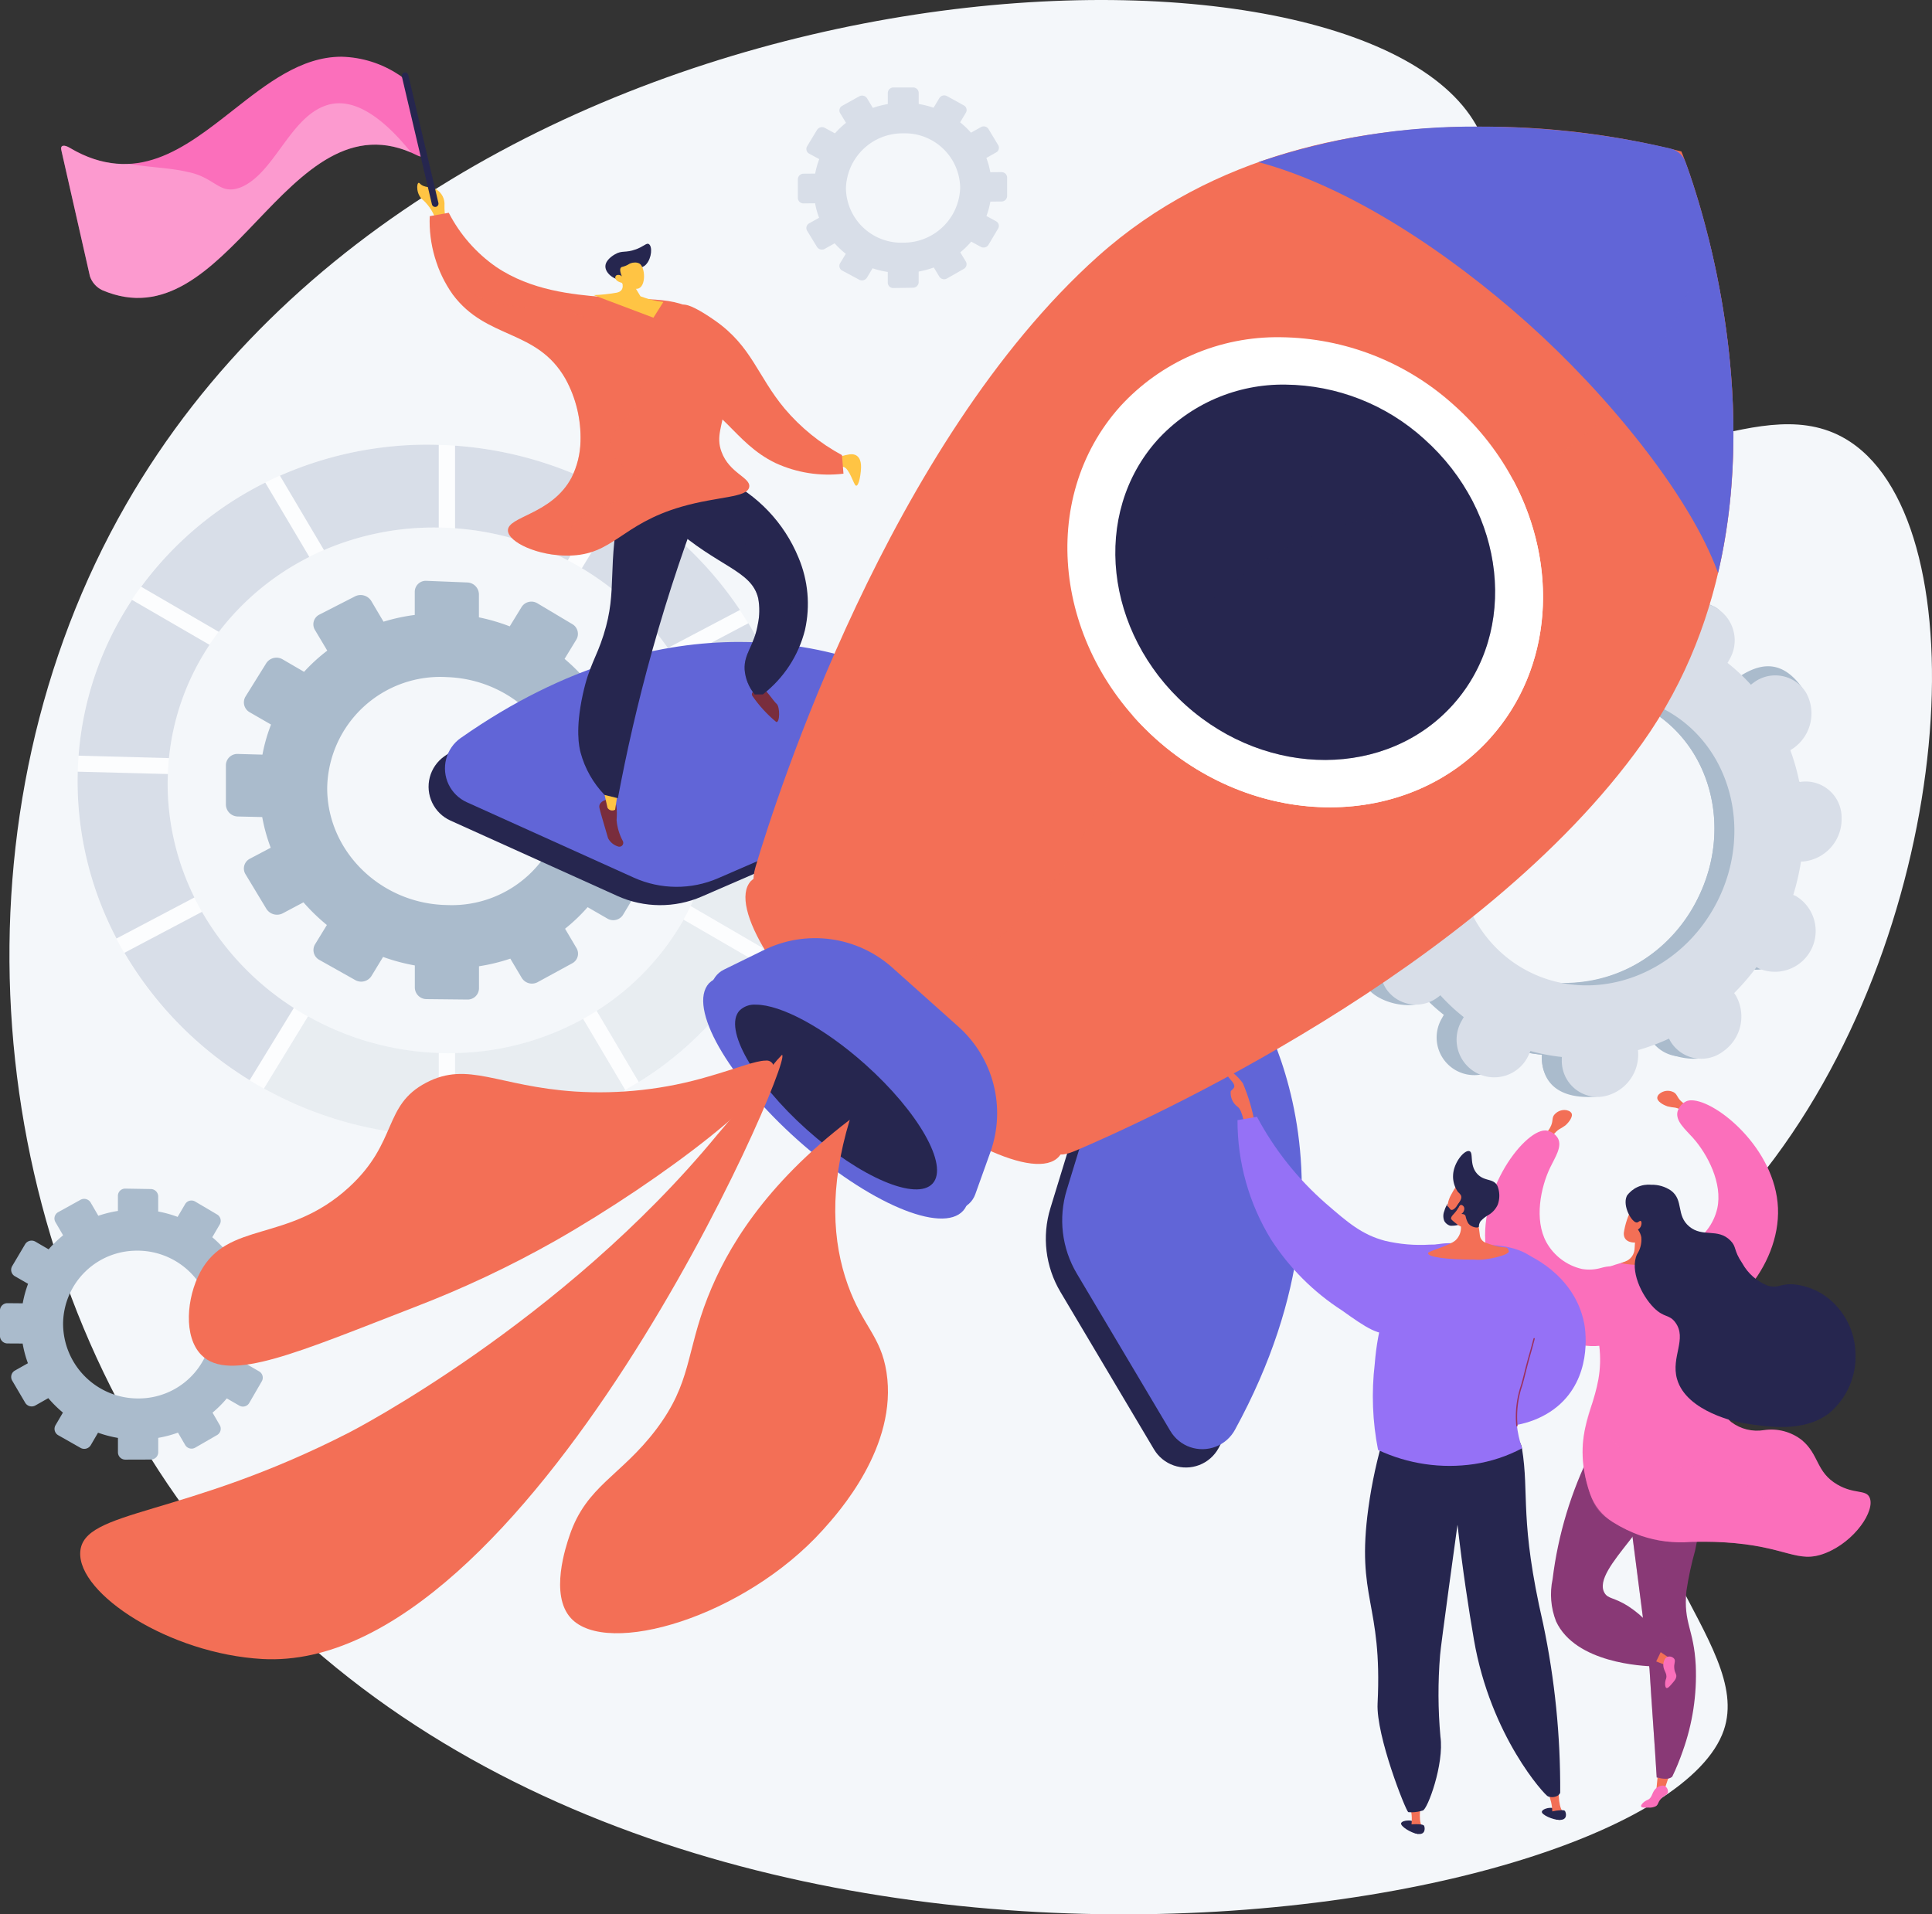 <svg id="Rakieta_mobile" xmlns="http://www.w3.org/2000/svg" xmlns:xlink="http://www.w3.org/1999/xlink" width="204.473" height="202.628" viewBox="0 0 204.473 202.628" >
  <rect x="0" y="0" width="204.473" height="202.628" fill="#333333" stroke="none"/>
  <defs>
    <linearGradient id="linear-gradient" x1="-3.979" y1="2.72" x2="-3.977" y2="2.72" gradientUnits="objectBoundingBox">
      <stop offset="0" stop-color="#2569f4"/>
      <stop offset="0.004" stop-color="#2569f4"/>
      <stop offset="1" stop-color="#9571f6"/>
    </linearGradient>
    <clipPath id="clip-path">
      <rect id="Rectangle_4704" data-name="Rectangle 4704" width="203.473" height="202.628" fill="none"/>
    </clipPath>
    <clipPath id="clip-path-2">
      <rect id="Rectangle_4597" data-name="Rectangle 4597" width="76.229" height="73.155" fill="none"/>
    </clipPath>
    <clipPath id="clip-path-3">
      <rect id="Rectangle_4598" data-name="Rectangle 4598" width="11.342" height="16.892" fill="none"/>
    </clipPath>
    <clipPath id="clip-path-4">
      <rect id="Rectangle_4599" data-name="Rectangle 4599" width="16.783" height="17.177" fill="none"/>
    </clipPath>
    <clipPath id="clip-path-5">
      <rect id="Rectangle_4600" data-name="Rectangle 4600" width="18.5" height="12.63" fill="none"/>
    </clipPath>
    <clipPath id="clip-path-6">
      <rect id="Rectangle_4601" data-name="Rectangle 4601" width="18.011" height="12.367" fill="none"/>
    </clipPath>
    <clipPath id="clip-path-7">
      <path id="Path_2508" data-name="Path 2508" d="M1519.789,1450.723l-4.675,15.253a11.021,11.021,0,0,0,1.062,8.86l9.9,16.661a3.934,3.934,0,0,0,6.83-.112c15.671-28.657.44-47.979.44-47.979Z" transform="translate(-1514.63 -1443.406)" fill="none"/>
    </clipPath>
    <linearGradient id="linear-gradient-4" x1="-1.493" y1="1.627" x2="-1.491" y2="1.627" gradientUnits="objectBoundingBox">
      <stop offset="0" stop-color="#444b8c"/>
      <stop offset="0.996" stop-color="#26264f"/>
      <stop offset="1" stop-color="#26264f"/>
    </linearGradient>
    <clipPath id="clip-path-8">
      <path id="Path_2509" data-name="Path 2509" d="M566.864,938.677a3.934,3.934,0,0,0,.652,6.8l17.664,7.977a11.02,11.02,0,0,0,8.923.066l14.635-6.351,5.755-14.292s-7.037-4.368-18.165-4.368c-8.051,0-18.244,2.286-29.464,10.169" transform="translate(-565.198 -928.508)" fill="none"/>
    </clipPath>
    <linearGradient id="linear-gradient-5" x1="-0.692" y1="2.589" x2="-0.69" y2="2.589" xlink:href="#linear-gradient-4"/>
    <clipPath id="clip-path-9">
      <path id="Path_2510" data-name="Path 2510" d="M1544.989,1422.528l-4.675,15.253a11.019,11.019,0,0,0,1.063,8.859l9.9,16.662a3.934,3.934,0,0,0,6.83-.112c15.671-28.657.44-47.978.44-47.978Z" transform="translate(-1539.83 -1415.211)" fill="none"/>
    </clipPath>
    <linearGradient id="linear-gradient-6" x1="-1.521" y1="1.66" x2="-1.52" y2="1.66" gradientUnits="objectBoundingBox">
      <stop offset="0" stop-color="#2569f4"/>
      <stop offset="0.996" stop-color="#6165d7"/>
      <stop offset="1" stop-color="#6165d7"/>
    </linearGradient>
    <clipPath id="clip-path-10">
      <path id="Path_2511" data-name="Path 2511" d="M592.064,910.484a3.934,3.934,0,0,0,.652,6.8l9,4.064,8.665,3.913a11.021,11.021,0,0,0,8.923.066l14.635-6.351,5.755-14.291s-7.037-4.368-18.165-4.368c-8.052,0-18.244,2.287-29.464,10.169" transform="translate(-590.398 -900.315)" fill="none"/>
    </clipPath>
    <linearGradient id="linear-gradient-7" x1="-0.665" y1="3.414" x2="-0.664" y2="3.414" xlink:href="#linear-gradient-6"/>
    <clipPath id="clip-path-11">
      <path id="Path_2512" data-name="Path 2512" d="M1101.516,121.361c-22.07,19.781-34.067,57.377-36.178,64.455-.224.749-.529,1.964.2,2.252,13.126,5.2,23.778,14.231,31.307,27.968.387.706,1.585.285,2.326-.03,6.891-2.932,42.811-19.042,59.97-43.141,18.916-26.568,4.185-62.6,4.135-62.613a84.344,84.344,0,0,0-21.35-2.628c-12.472,0-28.124,2.727-40.408,13.737" transform="translate(-1065.08 -107.624)" fill="none"/>
    </clipPath>
    <linearGradient id="linear-gradient-8" x1="-0.613" y1="1.652" x2="-0.612" y2="1.652" gradientUnits="objectBoundingBox">
      <stop offset="0" stop-color="#ffc444"/>
      <stop offset="0.996" stop-color="#f36f56"/>
      <stop offset="1" stop-color="#f36f56"/>
    </linearGradient>
    <clipPath id="clip-path-12">
      <rect id="Rectangle_4610" data-name="Rectangle 4610" width="191.934" height="191.628" fill="none"/>
    </clipPath>
    <clipPath id="clip-path-13">
      <rect id="Rectangle_4609" data-name="Rectangle 4609" width="85.661" height="97.157" fill="none"/>
    </clipPath>
    <clipPath id="clip-path-14">
      <path id="Path_2513" data-name="Path 2513" d="M1358.4,314.768c13.585-12.076,25.3-6.1,38.345-16.546,4.764-3.816,10.1-10.141,13.567-21.413,3.113,12.4,6.1,35.254-6.967,53.6-17.158,24.1-53.078,40.209-59.969,43.141-.741.315-1.939.737-2.326.03a62.937,62.937,0,0,0-13.719-17.328,41.715,41.715,0,0,0,11.385-8.479c11.054-11.726,7.308-22,19.685-33.005" transform="translate(-1327.325 -276.809)" fill="none"/>
    </clipPath>
    <linearGradient id="linear-gradient-9" x1="-0.977" y1="1.737" x2="-0.976" y2="1.737" xlink:href="#linear-gradient-8"/>
    <clipPath id="clip-path-15">
      <path id="Path_2514" data-name="Path 2514" d="M1841.752,111.392c9.6,2.567,20.092,9.543,28.5,17.059s17.137,18.153,20.138,26.414c4.549-19.452-1.7-38.753-3.451-43.5a2.251,2.251,0,0,0-1.576-1.408,88.5,88.5,0,0,0-20.2-2.322,70.23,70.23,0,0,0-23.407,3.755" transform="translate(-1841.752 -107.637)" fill="none"/>
    </clipPath>
    <linearGradient id="linear-gradient-10" x1="-1.67" y1="2.758" x2="-1.669" y2="2.758" xlink:href="#linear-gradient-6"/>
    <clipPath id="clip-path-17">
      <rect id="Rectangle_4613" data-name="Rectangle 4613" width="12.821" height="35.587" fill="none"/>
    </clipPath>
    <clipPath id="clip-path-18">
      <path id="Path_2515" data-name="Path 2515" d="M2396.079,276.821q.022.087.044.174.037.148.073.3c.025.1.049.2.073.3s.047.192.07.289.051.216.076.324c.022.093.044.186.066.28.027.115.053.231.079.347q.031.136.062.272.041.183.081.369l.058.264c.028.129.056.26.084.391q.027.127.054.255.043.2.085.411l.051.25q.043.213.085.428c.016.081.032.162.048.244.029.148.057.3.086.448q.022.118.044.236.044.232.086.466c.014.076.027.153.042.23.029.161.056.322.085.485q.019.111.038.222l.083.5c.012.072.023.145.035.218q.042.258.082.518c.011.071.022.141.033.212q.041.265.08.533c.01.069.02.139.03.208q.04.273.078.549l.027.2q.039.282.075.566.013.1.025.2.036.289.072.581c.007.063.015.127.022.19q.035.3.068.6c.007.06.013.121.02.181q.033.306.065.614c.006.058.011.117.017.175q.031.313.06.628c.006.057.01.114.015.171q.029.319.055.64l.013.167q.026.326.05.653c0,.053.007.106.01.16.016.222.031.444.045.668,0,.051.006.1.009.155q.021.339.038.681c0,.049,0,.1.007.146.01.231.021.463.031.7,0,.047,0,.094.005.141q.014.353.024.708c0,.044,0,.088,0,.132q.01.36.016.723c0,.042,0,.084,0,.126q.006.367.009.736c0,.039,0,.078,0,.117q0,.373,0,.749c0,.037,0,.075,0,.112q0,.379-.009.76c0,.034,0,.068,0,.1,0,.258-.01.517-.018.776,0,.03,0,.061,0,.091-.008.263-.017.526-.029.791,0,.027,0,.055,0,.082q-.016.4-.038.8c0,.023,0,.046,0,.068q-.023.411-.051.823c0,.018,0,.036,0,.055q-.029.419-.063.84c0,.013,0,.027,0,.04q-.034.429-.075.859c0,.007,0,.014,0,.02a61.194,61.194,0,0,1-1.319,8.14c-1.918-5.28-6.177-11.529-11.195-17.315,3.748-3.924,7.5-9.649,10.144-18.272" transform="translate(-2385.935 -276.821)" fill="none"/>
    </clipPath>
    <linearGradient id="linear-gradient-11" x1="-11.772" y1="4.804" x2="-11.767" y2="4.804" gradientUnits="objectBoundingBox">
      <stop offset="0" stop-color="#aa80f9"/>
      <stop offset="0.996" stop-color="#6165d7"/>
      <stop offset="1" stop-color="#6165d7"/>
    </linearGradient>
    <clipPath id="clip-path-19">
      <path id="Path_2516" data-name="Path 2516" d="M1553.348,438.909c-8.717,9.753-7,25.505,3.824,35.184s26.674,9.62,35.391-.133,7-25.5-3.825-35.184a27.754,27.754,0,0,0-18.392-7.22,22.507,22.507,0,0,0-17,7.353" transform="translate(-1547.784 -431.556)" fill="none"/>
    </clipPath>
    <linearGradient id="linear-gradient-12" x1="-1.217" y1="2.263" x2="-1.216" y2="2.263" gradientUnits="objectBoundingBox">
      <stop offset="0" stop-color="#ebeff2"/>
      <stop offset="0.004" stop-color="#ebeff2"/>
      <stop offset="1" stop-color="#fff"/>
    </linearGradient>
    <clipPath id="clip-path-21">
      <rect id="Rectangle_4617" data-name="Rectangle 4617" width="43.427" height="34.679" fill="none"/>
    </clipPath>
    <clipPath id="clip-path-22">
      <path id="Path_2517" data-name="Path 2517" d="M1657.288,662.938c11.086-9.855,20.923-7.686,31.259-12.233,4.843,9.042,4.243,19.916-2.381,27.326-8.717,9.753-24.562,9.812-35.391.133a29.423,29.423,0,0,1-2.472-2.491,32.945,32.945,0,0,1,8.985-12.735" transform="translate(-1648.303 -650.705)" fill="none"/>
    </clipPath>
    <linearGradient id="linear-gradient-13" x1="-1.855" y1="2.698" x2="-1.854" y2="2.698" xlink:href="#linear-gradient-12"/>
    <clipPath id="clip-path-23">
      <path id="Path_2518" data-name="Path 2518" d="M1583.389,468.445c-7.99,8.939-6.42,23.378,3.506,32.25s24.45,8.818,32.44-.122,6.421-23.378-3.505-32.25a25.44,25.44,0,0,0-16.859-6.619,20.63,20.63,0,0,0-15.581,6.74" transform="translate(-1578.289 -461.705)" fill="none"/>
    </clipPath>
    <linearGradient id="linear-gradient-14" x1="-1.686" y1="2.657" x2="-1.685" y2="2.657" xlink:href="#linear-gradient-12"/>
    <clipPath id="clip-path-24">
      <path id="Path_2519" data-name="Path 2519" d="M1625.955,510.3c-6.96,7.787-5.593,20.365,3.054,28.093s21.3,7.681,28.259-.106,5.593-20.365-3.054-28.094a22.161,22.161,0,0,0-14.686-5.765,17.97,17.97,0,0,0-13.573,5.871" transform="translate(-1621.512 -504.426)" fill="none"/>
    </clipPath>
    <linearGradient id="linear-gradient-15" x1="-2.293" y1="3.21" x2="-2.291" y2="3.21" xlink:href="#linear-gradient-4"/>
    <clipPath id="clip-path-25">
      <path id="Path_2520" data-name="Path 2520" d="M1053.2,1257.807c-2.378,2.661,2.995,11.344,12,19.394s18.235,12.418,20.614,9.757-2.995-11.344-12-19.394c-7.217-6.451-14.577-10.537-18.441-10.537a2.791,2.791,0,0,0-2.173.78" transform="translate(-1052.64 -1257.027)" fill="none"/>
    </clipPath>
    <linearGradient id="linear-gradient-16" x1="-1.338" y1="2.295" x2="-1.336" y2="2.295" xlink:href="#linear-gradient-8"/>
    <clipPath id="clip-path-26">
      <path id="Path_2521" data-name="Path 2521" d="M1005.008,1357.191l-4.255,2.087a2.459,2.459,0,0,0-.556,4.04l23.21,20.745a2.458,2.458,0,0,0,3.953-1l1.6-4.462a12.268,12.268,0,0,0-3.374-13.284l-7-6.256a12.267,12.267,0,0,0-13.578-1.867" transform="translate(-999.377 -1355.937)" fill="none"/>
    </clipPath>
    <linearGradient id="linear-gradient-17" x1="-1.457" y1="2.438" x2="-1.456" y2="2.438" xlink:href="#linear-gradient-6"/>
    <clipPath id="clip-path-27">
      <path id="Path_2522" data-name="Path 2522" d="M988.219,1414.276c-2.245,2.511,1.961,9.932,9.394,16.576s15.278,9.994,17.522,7.482-1.962-9.932-9.394-16.576c-5.758-5.146-11.763-8.316-15.22-8.317a2.957,2.957,0,0,0-2.3.834" transform="translate(-987.615 -1413.442)" fill="none"/>
    </clipPath>
    <linearGradient id="linear-gradient-18" x1="-1.68" y1="2.532" x2="-1.678" y2="2.532" xlink:href="#linear-gradient-11"/>
    <clipPath id="clip-path-28">
      <path id="Path_2523" data-name="Path 2523" d="M1037.123,1458.944c-1.706,1.908,1.491,7.548,7.14,12.6s11.611,7.595,13.317,5.687-1.49-7.549-7.14-12.6c-4.376-3.911-8.94-6.321-11.568-6.321a2.248,2.248,0,0,0-1.749.634" transform="translate(-1036.664 -1458.31)" fill="none"/>
    </clipPath>
    <linearGradient id="linear-gradient-19" x1="-2.368" y1="3.18" x2="-2.366" y2="3.18" xlink:href="#linear-gradient-4"/>
    <clipPath id="clip-path-30">
      <rect id="Rectangle_4626" data-name="Rectangle 4626" width="36.021" height="28.014" fill="none"/>
    </clipPath>
    <clipPath id="clip-path-31">
      <path id="Path_2524" data-name="Path 2524" d="M1688.859,685.293c9.429-8.381,17.954-8.066,26.651-10.581,4.057,7.282,3.643,16.137-1.724,22.142-6.96,7.787-19.612,7.835-28.258.106a23.259,23.259,0,0,1-3.32-3.67,32.674,32.674,0,0,1,6.652-8" transform="translate(-1682.206 -674.712)" fill="none"/>
    </clipPath>
    <linearGradient id="linear-gradient-20" x1="-3.394" y1="3.684" x2="-3.392" y2="3.684" xlink:href="#linear-gradient-4"/>
    <clipPath id="clip-path-32">
      <path id="Path_2526" data-name="Path 2526" d="M101.681,1537.992c-2.476,3.229-4.683,5.747-4.87,5.975-16.456,20.01-38.986,31.561-38.986,31.561-17.711,9.08-28.178,8.117-28.476,12.646-.293,4.459,9.473,10.789,19.274,11.335,28.045,1.562,56.1-62.954,55.013-63.934a.04.04,0,0,0-.028-.01,15.6,15.6,0,0,0-1.927,2.428" transform="translate(-29.342 -1535.564)" fill="none"/>
    </clipPath>
    <linearGradient id="linear-gradient-21" x1="0.199" y1="0.846" x2="0.2" y2="0.846" xlink:href="#linear-gradient-8"/>
    <clipPath id="clip-path-33">
      <path id="Path_2527" data-name="Path 2527" d="M251.483,1546.05a40.589,40.589,0,0,1-14.135,1.592c-8.167-.544-11.305-3.25-15.734-.944-4.628,2.41-2.961,6.281-8.19,11.079-6.468,5.935-12.811,3.5-15.745,8.99-1.441,2.7-1.8,6.826.13,8.767,2.954,2.971,10.3-.331,22.609-5.09a110.889,110.889,0,0,0,14.793-6.975c11.491-6.541,24.328-16.421,23.067-18.754a.773.773,0,0,0-.758-.346c-1.063,0-3.1.84-6.037,1.681" transform="translate(-196.478 -1544.369)" fill="none"/>
    </clipPath>
    <linearGradient id="linear-gradient-22" x1="-0.169" y1="1.464" x2="-0.168" y2="1.464" xlink:href="#linear-gradient-8"/>
    <clipPath id="clip-path-34">
      <path id="Path_2528" data-name="Path 2528" d="M783.172,1654.175c-2.34,5.959-1.7,9.022-5.467,14.008-3.716,4.914-7.376,5.953-9.151,11.2-.4,1.17-2.131,6.3.13,8.767,3.828,4.173,18.356-.118,26.667-9.334,1.633-1.811,7.954-8.821,6.736-16.694-.6-3.851-2.525-4.867-4.093-9.243-1.631-4.55-1.986-10.258.207-17.479-9.059,6.913-13.056,13.753-15.027,18.774" transform="translate(-767.545 -1635.401)" fill="none"/>
    </clipPath>
    <linearGradient id="linear-gradient-23" x1="-0.541" y1="1.283" x2="-0.54" y2="1.283" xlink:href="#linear-gradient-8"/>
    <clipPath id="clip-path-35">
      <path id="Path_2529" data-name="Path 2529" d="M2281.415,1620.815c-.267.342-.117.585-.33,1.132a2.572,2.572,0,0,1-.806,1.063l.66.586a2.869,2.869,0,0,1,.953-1.21,5.63,5.63,0,0,0,.7-.44c.375-.329.843-.947.632-1.3a.608.608,0,0,0-.3-.237,1.082,1.082,0,0,0-.439-.088,1.394,1.394,0,0,0-1.067.5" transform="translate(-2280.278 -1620.32)" fill="none"/>
    </clipPath>
    <linearGradient id="linear-gradient-24" x1="-42.781" y1="21.362" x2="-42.762" y2="21.362" xlink:href="#linear-gradient-8"/>
    <clipPath id="clip-path-36">
      <path id="Path_2530" data-name="Path 2530" d="M2455.337,1591.175a.609.609,0,0,0-.183.334c-.055.411.617.8,1.09.953a5.609,5.609,0,0,0,.813.134,2.874,2.874,0,0,1,1.35.742l.379-.8a2.576,2.576,0,0,1-1.157-.664c-.41-.421-.367-.7-.746-.913a1.359,1.359,0,0,0-1.546.212" transform="translate(-2455.152 -1590.812)" fill="none"/>
    </clipPath>
    <linearGradient id="linear-gradient-25" x1="-40.464" y1="24.997" x2="-40.448" y2="24.997" xlink:href="#linear-gradient-8"/>
    <clipPath id="clip-path-37">
      <path id="Path_2531" data-name="Path 2531" d="M2418.4,1605.564a1.735,1.735,0,0,0-.935,1.127c-.208.991.863,1.872,1.635,2.738,1.55,1.735,3.172,4.833,2.577,7.491a5.777,5.777,0,0,1-2.841,3.766c-1.585.8-2.534.073-4.183,1.023-.121.07-2.206,1.306-2.267,2.974-.074,2.058,2.951,4.247,5.541,4.415,4.736.306,10.444-5.993,10.178-12.243-.268-6.3-6.548-11.391-9.151-11.392a1.383,1.383,0,0,0-.553.1" transform="translate(-2412.388 -1605.463)" fill="none"/>
    </clipPath>
    <linearGradient id="linear-gradient-26" x1="-8.861" y1="3.208" x2="-8.858" y2="3.208" gradientUnits="objectBoundingBox">
      <stop offset="0" stop-color="#ff9085"/>
      <stop offset="1" stop-color="#fb6fbb"/>
    </linearGradient>
    <clipPath id="clip-path-38">
      <path id="Path_2532" data-name="Path 2532" d="M2453.287,2646.79l-.17,1.723.8-.145.54-1.62Z" transform="translate(-2453.117 -2646.748)" fill="none"/>
    </clipPath>
    <linearGradient id="linear-gradient-27" x1="-120.217" y1="5.266" x2="-120.168" y2="5.266" xlink:href="#linear-gradient-8"/>
    <clipPath id="clip-path-39">
      <path id="Path_2533" data-name="Path 2533" d="M2410.081,2187.021q1.138,8.843,2.277,17.686c.235,3.919.529,7.608.764,11.527.638.129,1.244.262,1.64-.083a24.756,24.756,0,0,0,1.119-2.712,23.837,23.837,0,0,0,1.374-9.065c-.2-3.913-1.32-4.408-.99-7.87a35.392,35.392,0,0,1,.922-4.289,43.416,43.416,0,0,0,.918-7.82l-8.024,2.626" transform="translate(-2410.081 -2184.394)" fill="none"/>
    </clipPath>
    <linearGradient id="linear-gradient-28" x1="-15.597" y1="1.275" x2="-15.59" y2="1.275" gradientUnits="objectBoundingBox">
      <stop offset="0" stop-color="#311944"/>
      <stop offset="1" stop-color="#893976"/>
    </linearGradient>
    <clipPath id="clip-path-41">
      <rect id="Rectangle_4636" data-name="Rectangle 4636" width="8.023" height="31.977" fill="none"/>
    </clipPath>
    <clipPath id="clip-path-42">
      <path id="Path_2534" data-name="Path 2534" d="M2413.121,2216.233c-.235-3.919-.529-7.607-.764-11.527q-1.139-8.843-2.277-17.686l8.024-2.626c-.006.2-.016.4-.024.6-3.752,3.259-4.486,5.84-4.45,7.6.044,2.136,1.212,3.194.984,6.291-.163,2.213-.829,2.6-.829,4.6,0,2.573,1.1,4.019,1.642,5.505a9.3,9.3,0,0,1-.3,6.366c-.132.3-.256.566-.368.8-.4.345-1,.213-1.64.083" transform="translate(-2410.081 -2184.394)" fill="none"/>
    </clipPath>
    <linearGradient id="linear-gradient-29" x1="-15.597" y1="1.275" x2="-15.59" y2="1.275" xlink:href="#linear-gradient-28"/>
    <clipPath id="clip-path-43">
      <path id="Path_2535" data-name="Path 2535" d="M2431.872,2659.792c-.595.406-.417,1.015-.98,1.293a1.54,1.54,0,0,0-.481.3c-.08.078-.276.271-.226.4.057.149.417.136.757.124a1.486,1.486,0,0,0,.808-.149c.269-.176.184-.348.477-.712.38-.472.729-.437.792-.756a.651.651,0,0,0-.344-.666.515.515,0,0,0-.224-.049,1.118,1.118,0,0,0-.578.215" transform="translate(-2430.176 -2659.576)" fill="none"/>
    </clipPath>
    <linearGradient id="linear-gradient-30" x1="-55.155" y1="2.667" x2="-55.133" y2="2.667" xlink:href="#linear-gradient-26"/>
    <clipPath id="clip-path-44">
      <path id="Path_2536" data-name="Path 2536" d="M2448.229,2454.56l1.5.587.437-.688-1.174-.789Z" transform="translate(-2448.229 -2453.67)" fill="none"/>
    </clipPath>
    <linearGradient id="linear-gradient-31" x1="-70.547" y1="9.566" x2="-70.518" y2="9.566" xlink:href="#linear-gradient-8"/>
    <clipPath id="clip-path-45">
      <path id="Path_2537" data-name="Path 2537" d="M2464.9,2461.1c-.338.135-.406.6-.423.7-.105.712.463,1,.285,1.6a1.525,1.525,0,0,0-.106.557c0,.111.011.386.14.438.148.058.382-.214.6-.472.267-.311.4-.466.439-.695.053-.317-.132-.371-.2-.833-.088-.6.174-.832-.018-1.095a.642.642,0,0,0-.51-.238.573.573,0,0,0-.212.039" transform="translate(-2464.467 -2461.062)" fill="none"/>
    </clipPath>
    <linearGradient id="linear-gradient-32" x1="-54.378" y1="6.1" x2="-54.356" y2="6.1" xlink:href="#linear-gradient-26"/>
    <clipPath id="clip-path-46">
      <path id="Path_2538" data-name="Path 2538" d="M2292.275,2158.408a7.818,7.818,0,0,0,.366,4.473c2.06,4.442,9.247,4.736,10.34,4.767l1.077-2.208a11.038,11.038,0,0,0-3.791-4.172c-1.52-.955-2.114-.751-2.493-1.393-1.522-2.576,6.695-8.156,5.467-11.871-.424-1.285-2.059-2.589-6.86-3.161a41.461,41.461,0,0,0-4.106,13.565" transform="translate(-2292.137 -2144.843)" fill="none"/>
    </clipPath>
    <linearGradient id="linear-gradient-33" x1="-6.518" y1="2.928" x2="-6.515" y2="2.928" xlink:href="#linear-gradient-28"/>
    <clipPath id="clip-path-47">
      <path id="Path_2539" data-name="Path 2539" d="M2347.26,1844.2c-3.022.519-5.323,1.06-6.352,2.643-1.085,1.672.64,2.931,1.11,6.6.718,5.617-2.511,7.715-1.582,13.37a14.285,14.285,0,0,0,.63,2.446,5.782,5.782,0,0,0,2.388,2.968,14.968,14.968,0,0,0,3.025,1.462,13.1,13.1,0,0,0,5.268.641c.955-.018,2.045-.036,3.432.043,6.745.385,7.755,2.342,10.8,1.139,3.08-1.216,5.309-4.5,4.656-5.9-.391-.841-1.625-.316-3.4-1.348-2.281-1.331-1.9-3.146-3.748-4.7a5.238,5.238,0,0,0-4.015-1.067,4.533,4.533,0,0,1-3.474-.856c-2.3-1.968-2.574-6.753-1.6-9.6.638-1.86.65-3.884,1.124-5.793a1.226,1.226,0,0,0-.029-.7c-.376-1.1-2.385-1.308-3.9-1.453-.623-.06-1.207-.082-1.731-.082a16.069,16.069,0,0,0-2.61.2" transform="translate(-2340.267 -1844.003)" fill="none"/>
    </clipPath>
    <linearGradient id="linear-gradient-34" x1="-4.28" y1="1.787" x2="-4.278" y2="1.787" xlink:href="#linear-gradient-26"/>
    <clipPath id="clip-path-49">
      <rect id="Rectangle_4644" data-name="Rectangle 4644" width="30.042" height="16.211" fill="none"/>
    </clipPath>
    <clipPath id="clip-path-50">
      <path id="Path_2540" data-name="Path 2540" d="M2365.627,2085.621c-.934-.623-.428-2.387-1.811-3.323-1.284-.869-2.285.267-4.177-.313-2.427-.744-2.3-3.08-4.625-3.826-1.672-.536-2.177.532-4.588.578a9.591,9.591,0,0,1-7.563-3.5,8.581,8.581,0,0,1-1.582-3.311,13.9,13.9,0,0,0-.844,7.126,14.486,14.486,0,0,0,.879,3.1,4.307,4.307,0,0,0,1.526,1.906,15.133,15.133,0,0,0,3.638,1.867c3.065,1.072,4.577.449,8.7.684,6.745.386,7.755,2.342,10.8,1.139a8.746,8.746,0,0,0,4.328-3.834c-2.666,1.939-4,2.156-4.682,1.7" transform="translate(-2340.267 -2071.925)" fill="none"/>
    </clipPath>
    <linearGradient id="linear-gradient-35" x1="-4.61" y1="1.763" x2="-4.608" y2="1.763" xlink:href="#linear-gradient-26"/>
    <clipPath id="clip-path-51">
      <path id="Path_2541" data-name="Path 2541" d="M2399.212,1773.487c-.052,1.1,1.186,1.017,1.186,1.017l-.047.692a1.5,1.5,0,0,1-.979,1.308l-.489.179s3.189.683,4.931-.547l-.5-.049a1.5,1.5,0,0,1-1.346-1.341l-.031-.3s.553-3.42-1.839-3.624a8.2,8.2,0,0,0-.885,2.661" transform="translate(-2398.883 -1770.826)" fill="none"/>
    </clipPath>
    <linearGradient id="linear-gradient-36" x1="-21.164" y1="8.633" x2="-21.155" y2="8.633" xlink:href="#linear-gradient-8"/>
    <clipPath id="clip-path-52">
      <path id="Path_2542" data-name="Path 2542" d="M2190.629,1665.369c1.468,6.082,8.692,10.562,13.16,8.961,2.443-.875,4.748-3.814,4.108-5.772-.518-1.587-2.863-2.2-3-2.234a4.394,4.394,0,0,0-2.278.057,4.5,4.5,0,0,1-2.025.113,5.777,5.777,0,0,1-3.769-2.837c-1.305-2.391-.6-5.815.41-7.911.5-1.045,1.29-2.187.817-3.082a1.736,1.736,0,0,0-1.21-.825,1.119,1.119,0,0,0-.142-.009c-2.354,0-7.639,7.051-6.073,13.538" transform="translate(-2190.344 -1651.832)" fill="none"/>
    </clipPath>
    <linearGradient id="linear-gradient-37" x1="-6.341" y1="2.938" x2="-6.338" y2="2.938" xlink:href="#linear-gradient-26"/>
    <clipPath id="clip-path-53">
      <path id="Path_2543" data-name="Path 2543" d="M2406.541,1736.577c-.494,1.078.56,2.85,1.066,2.808.165-.014.3-.223.413-.16s.106.37,0,.583a.774.774,0,0,1-.3.321,2.03,2.03,0,0,1,.357.808,2.8,2.8,0,0,1-.447,1.8c-.79,1.682.439,4.341,1.787,5.683,1.1,1.091,1.608.653,2.262,1.544,1.274,1.735-.484,3.642.175,5.977,1,3.551,6.608,4.607,6.84,4.648l.249.041c2.515.4,6.327,1.005,9.012-1.059a7.83,7.83,0,0,0,2.777-6.6,7.647,7.647,0,0,0-2.155-4.917,6.981,6.981,0,0,0-4.563-2.137,4.665,4.665,0,0,0-1.144.127,2.383,2.383,0,0,1-1.4.035,5.313,5.313,0,0,1-2.711-2.385c-.954-1.407-.566-1.708-1.252-2.4-1.345-1.356-2.922-.291-4.358-1.488-1.415-1.18-.562-2.78-1.928-3.8a3.543,3.543,0,0,0-2.1-.616,2.825,2.825,0,0,0-2.585,1.185" transform="translate(-2406.413 -1735.392)" fill="none"/>
    </clipPath>
    <linearGradient id="linear-gradient-38" x1="-4.714" y1="2.204" x2="-4.712" y2="2.204" xlink:href="#linear-gradient-4"/>
    <clipPath id="clip-path-54">
      <path id="Path_2544" data-name="Path 2544" d="M1791.181,1556.771c.791.86.132.945,0,1.222a1.812,1.812,0,0,0,.72,1.625c.568.355.781,2.289.781,2.289l1.064-.444a19.846,19.846,0,0,0-1.277-4.328,5.645,5.645,0,0,0-1.83-1.632s-.248.409.542,1.269" transform="translate(-1790.601 -1555.502)" fill="none"/>
    </clipPath>
    <linearGradient id="linear-gradient-39" x1="-21.645" y1="11.788" x2="-21.632" y2="11.788" xlink:href="#linear-gradient-8"/>
    <clipPath id="clip-path-55">
      <path id="Path_2545" data-name="Path 2545" d="M1809.485,1631.138a24.01,24.01,0,0,0,3.548,12.63,25.14,25.14,0,0,0,7.521,7.522c2.5,1.78,3.967,2.8,5.428,2.324,1.769-.572,1.465-2.642,4.683-6.493,1.1-1.322,1.8-1.861,1.6-2.359-.207-.516-1.113-.481-2.43-.446a16.267,16.267,0,0,1-4.737-.405c-2.455-.65-3.949-1.946-6.263-3.952a32.426,32.426,0,0,1-7.29-9.175l-2.058.355" transform="translate(-1809.485 -1630.783)" fill="url(#linear-gradient)"/>
    </clipPath>
    <clipPath id="clip-path-56">
      <path id="Path_2546" data-name="Path 2546" d="M2116.044,1840.969c-1.074,1.176-.786,2.979-.731,3.8.073,1.1,1.081,2.2.788,3.984a2.3,2.3,0,0,1-.667,1.518,2.337,2.337,0,0,1-1.8.336,5.612,5.612,0,0,0-1.761.1,4.548,4.548,0,0,0-2.632,1.426l-.7,1.855a5.405,5.405,0,0,0,1.127,2.141c2.65,3.02,9.328,3.109,12.8-.5,3.093-3.222,2.276-7.782,2.191-8.211-1.045-5.308-6.131-7.33-6.465-7.457a3.469,3.469,0,0,0-2.154,1.012" transform="translate(-2108.548 -1839.956)" fill="url(#linear-gradient)"/>
    </clipPath>
    <clipPath id="clip-path-57">
      <path id="Path_2547" data-name="Path 2547" d="M2277.572,2694.23c-.059.325,1.169.882,1.88.874.215,0-.009-.13.045-.2.15-.2-.028-.64-.288-.857a1.091,1.091,0,0,0-.7-.22c-.452,0-.9.2-.935.405" transform="translate(-2277.57 -2693.825)" fill="none"/>
    </clipPath>
    <linearGradient id="linear-gradient-42" x1="-69.163" y1="2.747" x2="-69.133" y2="2.747" xlink:href="#linear-gradient-4"/>
    <clipPath id="clip-path-58">
      <path id="Path_2548" data-name="Path 2548" d="M2286.719,2662.653s.131.53.356,1.31a5.172,5.172,0,0,1,.123,1.12l1.085-.153c-.5-.606-.41-2.534-.41-2.534Z" transform="translate(-2286.719 -2662.395)" fill="none"/>
    </clipPath>
    <linearGradient id="linear-gradient-43" x1="-81.658" y1="2.965" x2="-81.622" y2="2.965" xlink:href="#linear-gradient-8"/>
    <clipPath id="clip-path-59">
      <path id="Path_2549" data-name="Path 2549" d="M2292.023,2697.507c-.074.219.041.866.87.889s.72-.672.578-.931c-.042-.078-.191-.1-.377-.1a6.055,6.055,0,0,0-1.071.147" transform="translate(-2292.004 -2697.36)" fill="none"/>
    </clipPath>
    <linearGradient id="linear-gradient-44" x1="-84.613" y1="3.168" x2="-84.576" y2="3.168" xlink:href="#linear-gradient-4"/>
    <clipPath id="clip-path-60">
      <path id="Path_2550" data-name="Path 2550" d="M2061.08,2713.649c-.1.313,1.034,1.037,1.739,1.128.212.028.009-.13.073-.194.176-.176.061-.637-.166-.888a1.2,1.2,0,0,0-.894-.333c-.367,0-.7.119-.753.286" transform="translate(-2061.074 -2713.363)" fill="none"/>
    </clipPath>
    <linearGradient id="linear-gradient-45" x1="-57.336" y1="2.168" x2="-57.308" y2="2.168" xlink:href="#linear-gradient-4"/>
    <clipPath id="clip-path-61">
      <path id="Path_2551" data-name="Path 2551" d="M2074.9,2684.29s.056.542.168,1.346a5.135,5.135,0,0,1-.034,1.125h1.1c-.413-.67-.051-2.565-.051-2.565Z" transform="translate(-2074.899 -2684.196)" fill="none"/>
    </clipPath>
    <linearGradient id="linear-gradient-46" x1="-116.066" y1="2.705" x2="-116.01" y2="2.705" xlink:href="#linear-gradient-8"/>
    <clipPath id="clip-path-62">
      <path id="Path_2552" data-name="Path 2552" d="M2007.688,2107.028a50.732,50.732,0,0,0-1.7,7.778c-1.331,9.685,1.5,9.994.97,20.725-.169,3.426,2.968,11.325,3.244,11.5a3.455,3.455,0,0,0,.434.018,4.328,4.328,0,0,0,1.1-.185c.5-.085,2.288-4.937,1.873-7.822a50.076,50.076,0,0,1-.038-8.615c.027-.71,1.844-13.815,1.844-13.815.553,4.851,1.188,8.972,1.739,12.167,1.77,10.267,7.526,16.48,7.826,16.581a1.218,1.218,0,0,0,1.041-.071.718.718,0,0,0,.263-.3,84.416,84.416,0,0,0-1.8-17.873c-2.548-11.065-1.439-13.654-2.246-18.6-.3-1.858-3.092-2.384-6.147-2.384a50.013,50.013,0,0,0-8.408.89" transform="translate(-2005.628 -2106.138)" fill="none"/>
    </clipPath>
    <linearGradient id="linear-gradient-47" x1="-2.791" y1="1.347" x2="-2.789" y2="1.347" xlink:href="#linear-gradient-4"/>
    <clipPath id="clip-path-63">
      <path id="Path_2553" data-name="Path 2553" d="M2021.965,1826.98c-.037.033.4.268.186.521a14.007,14.007,0,0,0-1.512,2.17,14.6,14.6,0,0,0-1.271,3.144,26.98,26.98,0,0,0-1,5.485,29.339,29.339,0,0,0,.349,9.14,17.819,17.819,0,0,0,10.167,1.493,15.881,15.881,0,0,0,5.069-1.67c-1.219-3.69-.263-5.664.188-7.484.643-2.6.654-2.4,1.183-4.46.874-3.4,1.017-6.877.417-7.588-1.619-1.918-4.536-1.987-6.051-2.032-.672-.02-1.69-.126-2.809-.126a7.317,7.317,0,0,0-4.914,1.406" transform="translate(-2018.201 -1825.574)" fill="url(#linear-gradient)"/>
    </clipPath>
    <clipPath id="clip-path-64">
      <path id="Path_2554" data-name="Path 2554" d="M2075.143,2719.042c-.1.207-.081.864.738,1s.806-.564.7-.841c-.057-.151-.479-.185-.853-.185-.31,0-.587.024-.587.024" transform="translate(-2075.1 -2719.018)" fill="none"/>
    </clipPath>
    <linearGradient id="linear-gradient-49" x1="-72.297" y1="2.466" x2="-72.262" y2="2.466" xlink:href="#linear-gradient-4"/>
    <clipPath id="clip-path-65">
      <path id="Path_2555" data-name="Path 2555" d="M2106.211,1731.11l-.035.014-.3.183c-.215.143-.329.257-.778,1.085a2.941,2.941,0,0,0-.315,2.107c.2.73,1.192,1.181,1.362,1.269a1.876,1.876,0,0,1-.562,1.433c-.613.565-2.794,1.135-2.9,1.332-.246.443,2.044.743,4.858.722,1.251.145,3.794-.5,3.667-.891-.231-.727-.227-.052-2.466-.9a.941.941,0,0,1-.6-.775q-.06-.551-.16-1.126c-.017-.094-.033-.187-.051-.28.128-2.427-.321-4.143-.742-4.234a1.412,1.412,0,0,0-.226-.012,3.187,3.187,0,0,0-.748.072" transform="translate(-2102.664 -1731.038)" fill="none"/>
    </clipPath>
    <linearGradient id="linear-gradient-50" x1="-12.451" y1="6.592" x2="-12.445" y2="6.592" xlink:href="#linear-gradient-8"/>
    <clipPath id="clip-path-67">
      <path id="Path_2557" data-name="Path 2557" d="M2147.123,1766.414c-.248.341-.421.851-.113.916s.625-.276.623-.6a.4.4,0,0,0-.323-.419.229.229,0,0,0-.186.106" transform="translate(-2146.844 -1766.308)" fill="none"/>
    </clipPath>
    <linearGradient id="linear-gradient-51" x1="-114.276" y1="51.302" x2="-114.223" y2="51.302" xlink:href="#linear-gradient-8"/>
    <clipPath id="clip-path-69">
      <path id="Path_2560" data-name="Path 2560" d="M1063.4,970.717s-1.158.357-.854.86a13.568,13.568,0,0,0,2.529,2.763c.4.1.4-1.614.044-1.915s-1.207-1.712-1.673-1.712a.2.2,0,0,0-.046,0" transform="translate(-1062.496 -970.712)" fill="none"/>
    </clipPath>
    <linearGradient id="linear-gradient-52" x1="-16.453" y1="30.982" x2="-16.437" y2="30.982" gradientUnits="objectBoundingBox">
      <stop offset="0" stop-color="#ab316d"/>
      <stop offset="1" stop-color="#792d3d"/>
    </linearGradient>
    <clipPath id="clip-path-70">
      <path id="Path_2561" data-name="Path 2561" d="M900.473,649.214c-.284.955,1.007,2.13,2.734,3.669,4.783,4.261,8.35,4.621,9.047,7.578a7.059,7.059,0,0,1-.041,2.772c-.4,2.308-1.489,3.086-1.394,4.792a4.662,4.662,0,0,0,1.067,2.617l.857,0a12.46,12.46,0,0,0,4.461-6.819,12.606,12.606,0,0,0-.682-7.658,15.944,15.944,0,0,0-7.992-8.388c-.655-.036-1.487-.07-2.368-.07-2.471,0-5.321.267-5.69,1.509" transform="translate(-900.433 -647.705)" fill="none"/>
    </clipPath>
    <linearGradient id="linear-gradient-53" x1="-2.175" y1="5.244" x2="-2.172" y2="5.244" xlink:href="#linear-gradient-4"/>
    <clipPath id="clip-path-72">
      <rect id="Rectangle_4667" data-name="Rectangle 4667" width="15.561" height="22.771" fill="none"/>
    </clipPath>
    <clipPath id="clip-path-73">
      <path id="Path_2562" data-name="Path 2562" d="M913.205,667.981c1.31-3.012,3.343-4.621,2.648-6.409-.565-1.455-2.226-1.205-4.094-3.362-1.334-1.541-1.433-2.76-2.03-3.924-.761-1.484-2.462-3.127-6.477-4.157-1.414.194-2.555.588-2.78,1.342-.284.955,1.007,2.13,2.734,3.669,4.783,4.261,8.35,4.621,9.047,7.578a7.06,7.06,0,0,1-.041,2.772c-.4,2.308-1.489,3.086-1.394,4.792a4.661,4.661,0,0,0,1.067,2.617h.193a14.1,14.1,0,0,1,1.125-4.917" transform="translate(-900.433 -650.129)" fill="none"/>
    </clipPath>
    <linearGradient id="linear-gradient-54" x1="-3.772" y1="6.451" x2="-3.768" y2="6.451" xlink:href="#linear-gradient-4"/>
    <clipPath id="clip-path-74">
      <path id="Path_2563" data-name="Path 2563" d="M828.854,1142.461c-.081-.2-1.211.1-1.056.81.133.609.459,1.611.918,3.222a1.774,1.774,0,0,0,1.114.888.412.412,0,0,0,.455-.58,5.7,5.7,0,0,1-.669-2.227c.083-1.085.016-2.206-.485-2.207a.549.549,0,0,0-.278.093" transform="translate(-827.784 -1142.368)" fill="none"/>
    </clipPath>
    <linearGradient id="linear-gradient-55" x1="-9.709" y1="28.495" x2="-9.697" y2="28.495" xlink:href="#linear-gradient-52"/>
    <clipPath id="clip-path-75">
      <path id="Path_2564" data-name="Path 2564" d="M833.52,1124.778a.576.576,0,0,0,.807.2l.345-2.269-1.664-.2Z" transform="translate(-833.008 -1122.512)" fill="none"/>
    </clipPath>
    <linearGradient id="linear-gradient-56" x1="-25.693" y1="37.409" x2="-25.662" y2="37.409" gradientUnits="objectBoundingBox">
      <stop offset="0" stop-color="#f36f56"/>
      <stop offset="0.004" stop-color="#f36f56"/>
      <stop offset="1" stop-color="#ffc444"/>
    </linearGradient>
    <clipPath id="clip-path-76">
      <path id="Path_2565" data-name="Path 2565" d="M801.9,616.3c-.935.487-1.31,1.536-1.8,3.836-1.662,7.791-.359,9.808-1.914,14.722-.794,2.511-1.52,3.2-2.2,6.307-.805,3.7-.389,5.542-.231,6.149a10.334,10.334,0,0,0,2.535,4.476l1.412.348c.908-4.855,2.087-10.076,3.624-15.585,1.758-6.3,3.726-12.044,5.735-17.2-.488-.458-3.588-3.313-6.019-3.313a2.452,2.452,0,0,0-1.148.264" transform="translate(-795.512 -616.036)" fill="none"/>
    </clipPath>
    <linearGradient id="linear-gradient-57" x1="-1.621" y1="3.913" x2="-1.619" y2="3.913" xlink:href="#linear-gradient-4"/>
    <clipPath id="clip-path-77">
      <path id="Path_2566" data-name="Path 2566" d="M1194.1,611.585a4.63,4.63,0,0,0-1.158.357s-.3,1.21.407.956,1.163,1.357,1.468,1.86.6-.708.649-1.766c.04-.912-.33-1.448-1.013-1.448a1.606,1.606,0,0,0-.353.042" transform="translate(-1192.882 -611.543)" fill="none"/>
    </clipPath>
    <linearGradient id="linear-gradient-58" x1="-25.18" y1="37.404" x2="-25.158" y2="37.404" xlink:href="#linear-gradient-56"/>
    <clipPath id="clip-path-78">
      <path id="Path_2567" data-name="Path 2567" d="M548.363,195.915a4.938,4.938,0,0,1,1.369,2.263l.956-.407a6.707,6.707,0,0,1-.105-1.31,1.822,1.822,0,0,0-.863-1.71c-.556-.351-1.26-.1-1.766-.649a.127.127,0,0,0-.089-.05c-.251,0-.319,1.276.5,1.863" transform="translate(-547.695 -194.052)" fill="none"/>
    </clipPath>
    <linearGradient id="linear-gradient-59" x1="-8.413" y1="50.921" x2="-8.398" y2="50.921" xlink:href="#linear-gradient-56"/>
    <clipPath id="clip-path-79">
      <path id="Path_2568" data-name="Path 2568" d="M909.212,381.455c-2.828.595-4.513,6.847-2.792,8.728.544.594,1.23.571,2.17.748,4.793.9,5.9,5.089,10.407,7.271a13.344,13.344,0,0,0,7.21,1.134q-.079-.983-.158-1.965a20.963,20.963,0,0,1-6.065-4.918c-2.883-3.45-3.47-6.577-7.34-9.3-1.85-1.3-2.866-1.712-3.319-1.712a.562.562,0,0,0-.114.011" transform="translate(-905.725 -381.444)" fill="none"/>
    </clipPath>
    <linearGradient id="linear-gradient-60" x1="-2.072" y1="6.262" x2="-2.07" y2="6.262" xlink:href="#linear-gradient-8"/>
    <clipPath id="clip-path-80">
      <path id="Path_2569" data-name="Path 2569" d="M567,240.395a13.471,13.471,0,0,0,2.448,8.307c3.6,4.811,8.894,3.6,11.924,8.929a12.943,12.943,0,0,1,1.585,6.6,9.057,9.057,0,0,1-.944,3.833c-2.078,3.934-6.786,4.1-6.733,5.617.043,1.23,3.177,2.688,6.409,2.649,4.762-.058,5.5-3.315,11.976-5.182,3.863-1.115,6.965-.925,7.149-2.091.158-1-2.095-1.428-2.936-3.719-.613-1.67.118-2.715.386-5.041a12.037,12.037,0,0,0-1.287-7.807,7.188,7.188,0,0,0-.962-1.307c-2.366-2.492-5.877-1.8-10.792-2.23-3.092-.273-7.475-.665-11.2-3.186a15.751,15.751,0,0,1-5.009-5.727l-2.015.36" transform="translate(-567 -240.035)" fill="none"/>
    </clipPath>
    <linearGradient id="linear-gradient-61" x1="-0.632" y1="3.7" x2="-0.63" y2="3.7" xlink:href="#linear-gradient-8"/>
    <clipPath id="clip-path-81">
      <path id="Path_2570" data-name="Path 2570" d="M821.544,347.2a18.053,18.053,0,0,1-2.491.266l6.33,2.391,1.052-1.667a9.973,9.973,0,0,1-2.421-.6l-.76-1.257-1.211-.3s.407.956-.5,1.161" transform="translate(-819.053 -346.038)" fill="none"/>
    </clipPath>
    <linearGradient id="linear-gradient-62" x1="-12.016" y1="21.668" x2="-12.002" y2="21.668" xlink:href="#linear-gradient-56"/>
    <clipPath id="clip-path-82">
      <path id="Path_2571" data-name="Path 2571" d="M840.358,288.352c-1.091.4-1.442.074-2.2.522-.178.1-.978.577-1.01,1.24-.042.846,1.183,1.658,2,1.438.389-.1.391-.361,1.229-.932.681-.464.813-.386,1.081-.681.609-.673.678-1.916.285-2.15a.225.225,0,0,0-.118-.033c-.225,0-.514.322-1.268.6" transform="translate(-837.145 -287.755)" fill="none"/>
    </clipPath>
    <linearGradient id="linear-gradient-63" x1="-9.488" y1="27.142" x2="-9.477" y2="27.142" xlink:href="#linear-gradient-4"/>
    <clipPath id="clip-path-83">
      <path id="Path_2572" data-name="Path 2572" d="M853.933,316.706c-.187.075-.244.162-.552.278-.284.107-.37.083-.451.167-.1.1-.157.341.093.938a.515.515,0,0,0-.567-.121.322.322,0,0,0-.112.135c-.106.255.147.54.668.665a1.8,1.8,0,0,0,1.664.629c.935-.162.847-2.287.2-2.671a.965.965,0,0,0-.473-.106,1.286,1.286,0,0,0-.469.086" transform="translate(-852.32 -316.62)" fill="none"/>
    </clipPath>
    <linearGradient id="linear-gradient-64" x1="-13.211" y1="40.22" x2="-13.196" y2="40.22" xlink:href="#linear-gradient-56"/>
    <clipPath id="clip-path-85">
      <rect id="Rectangle_4680" data-name="Rectangle 4680" width="21.51" height="30.724" fill="none"/>
    </clipPath>
    <clipPath id="clip-path-86">
      <path id="Path_2573" data-name="Path 2573" d="M599.953,343.219c.117-1.433-2.809-1.867-3.088-3.97-.294-2.215,2.763-3.155,3.154-5.857.478-3.306-3.451-6.392-3.9-6.739-4.735-3.628-8.984-.868-14.225-3.932a12.86,12.86,0,0,1-3.341-2.839,11.321,11.321,0,0,0,1.653,3.172c3.6,4.811,8.894,3.6,11.925,8.929a12.943,12.943,0,0,1,1.585,6.6,9.054,9.054,0,0,1-.944,3.833c-2.078,3.935-6.786,4.1-6.733,5.617.036,1.052,2.333,2.269,5.018,2.576a7.72,7.72,0,0,1,1.557-2.775c2.7-3.032,7.2-2.843,7.342-4.612" transform="translate(-578.55 -319.882)" fill="none"/>
    </clipPath>
    <linearGradient id="linear-gradient-65" x1="-0.846" y1="4.776" x2="-0.844" y2="4.776" xlink:href="#linear-gradient-8"/>
    <clipPath id="clip-path-87">
      <path id="Path_2574" data-name="Path 2574" d="M29.638,0c-4.25.009-7.86,2.845-11.469,5.682C13.035,9.712,7.9,13.746.924,9.645.316,9.288-.1,9.35.02,9.876L3.046,23.227A2.509,2.509,0,0,0,4.337,24.7c6.649,2.867,11.5-2.208,16.347-7.282,5.007-5.24,10.015-10.479,17-6.976.413.206.7.173.635-.116L36.652,2.952a2.192,2.192,0,0,0-.9-1.035A11.446,11.446,0,0,0,29.678,0Z" transform="translate(0 0.004)" fill="none"/>
    </clipPath>
    <linearGradient id="linear-gradient-66" x1="0.044" y1="4.3" x2="0.046" y2="4.3" xlink:href="#linear-gradient-26"/>
    <clipPath id="clip-path-89">
      <rect id="Rectangle_4683" data-name="Rectangle 4683" width="37.047" height="20.606" fill="none"/>
    </clipPath>
    <clipPath id="clip-path-90">
      <path id="Path_2576" data-name="Path 2576" d="M524.281,24.236a.352.352,0,0,0-.262.422L527.2,38.194a.352.352,0,0,0,.342.271.357.357,0,0,0,.081-.009.352.352,0,0,0,.262-.422L524.7,24.5a.353.353,0,0,0-.422-.262" transform="translate(-524.01 -24.227)" fill="none"/>
    </clipPath>
    <linearGradient id="linear-gradient-67" x1="-2.072" y1="25.727" x2="-2.068" y2="25.727" xlink:href="#linear-gradient-4"/>
  </defs>
  <g id="Group_5739" data-name="Group 5739" transform="translate(1 -0.003)">
    <g id="Group_5738" data-name="Group 5738" transform="translate(0 0.003)" clip-path="url(#clip-path)">
      <path id="Path_2583" data-name="Path 2583" d="M154.559,12.182c6.834,9.783-1.179,25.643,8.961,33,9.871,7.162,22-4.577,31.3,1.588,13.8,9.146,11.28,50.994-8.9,76.995-6.068,7.819-11.137,10.862-13.383,19.705-4.822,18.989,12.124,30.285,8.9,39.676-7.261,21.146-118.926,38.891-163.731-24.661C-3.218,128.8-6.349,85.943,12.348,53.391,46.132-5.432,139.225-9.769,154.559,12.182" transform="translate(0 -0.003)" fill="#f4f7fa"/>
    </g>
  </g>
  <g id="Group_5681" data-name="Group 5681" transform="translate(7.694 6)">
    <g id="Group_5708" data-name="Group 5708" transform="translate(-7.694 0)">
      <g id="Group_5502" data-name="Group 5502" transform="translate(0 3.261)">
        <g id="Group_5707" data-name="Group 5707" transform="translate(0)">
          <path id="Path_2489" data-name="Path 2489" d="M71.235,1655.91l-1.552-.013a12.08,12.08,0,0,0-.548-2.043l1.347-.763a.762.762,0,0,0,.281-1.045l-1.328-2.312a.777.777,0,0,0-1.052-.295l-1.364.768a12.485,12.485,0,0,0-1.5-1.505l.791-1.354a.775.775,0,0,0-.283-1.056l-2.316-1.367a.772.772,0,0,0-1.06.266l-.8,1.358a12.375,12.375,0,0,0-2.055-.571v-1.591a.793.793,0,0,0-.78-.786l-2.7-.045a.764.764,0,0,0-.784.762v1.6a12.272,12.272,0,0,0-2.073.512l-.807-1.391a.8.8,0,0,0-1.077-.3l-2.363,1.307a.766.766,0,0,0-.29,1.06l.81,1.392a12.2,12.2,0,0,0-1.533,1.484l-1.4-.814a.8.8,0,0,0-1.085.272l-1.374,2.32a.778.778,0,0,0,.291,1.07l1.393.8a11.934,11.934,0,0,0-.566,2.066l-1.609-.014a.782.782,0,0,0-.8.775v2.7a.8.8,0,0,0,.8.787l1.6.009a12.057,12.057,0,0,0,.558,2.086l-1.372.773a.772.772,0,0,0-.291,1.067l1.374,2.339a.8.8,0,0,0,1.085.287l1.362-.771a12.447,12.447,0,0,0,1.547,1.529l-.782,1.334a.772.772,0,0,0,.29,1.064L51.58,1671a.8.8,0,0,0,1.077-.287l.772-1.322a12.41,12.41,0,0,0,2.107.552v1.526a.777.777,0,0,0,.784.773l2.7-.008a.779.779,0,0,0,.78-.775v-1.521a12.269,12.269,0,0,0,2.089-.554l.763,1.311a.778.778,0,0,0,1.06.28l2.316-1.335a.768.768,0,0,0,.283-1.052l-.765-1.319a12.188,12.188,0,0,0,1.51-1.508l1.324.764a.77.77,0,0,0,1.052-.28l1.328-2.294a.769.769,0,0,0-.281-1.049l-1.326-.77a11.933,11.933,0,0,0,.54-2.047l1.54.008a.762.762,0,0,0,.767-.762v-2.648a.774.774,0,0,0-.767-.773m-13.562-5.787A7.927,7.927,0,0,1,65.528,1658a7.8,7.8,0,0,1-7.856,7.766,7.924,7.924,0,0,1-7.942-7.875,7.793,7.793,0,0,1,7.942-7.765" transform="translate(-43.053 -1527.005)" fill="#abc"/>
          <path id="Path_2490" data-name="Path 2490" d="M298.286,825.88l-2.447-.067a18.422,18.422,0,0,0-.865-3.154l2.123-1.128a1.139,1.139,0,0,0,.443-1.6l-2.093-3.594a1.262,1.262,0,0,0-1.66-.489l-2.155,1.134a20.04,20.04,0,0,0-2.367-2.365l1.252-2.054a1.19,1.19,0,0,0-.447-1.633l-3.666-2.187a1.228,1.228,0,0,0-1.68.37l-1.263,2.062a20.458,20.458,0,0,0-3.262-.954v-2.452a1.277,1.277,0,0,0-1.24-1.241l-4.3-.172a1.167,1.167,0,0,0-1.249,1.147v2.463a19.822,19.822,0,0,0-3.307.715l-1.288-2.179a1.325,1.325,0,0,0-1.721-.506l-3.781,1.935a1.147,1.147,0,0,0-.464,1.63l1.3,2.182a18.647,18.647,0,0,0-2.456,2.244l-2.25-1.309a1.289,1.289,0,0,0-1.742.383l-2.208,3.549a1.2,1.2,0,0,0,.468,1.669l2.237,1.29a17.715,17.715,0,0,0-.909,3.183l-2.585-.071a1.21,1.21,0,0,0-1.283,1.178v4.19A1.285,1.285,0,0,0,254.7,831.3l2.565.059a18.419,18.419,0,0,0,.9,3.247l-2.2,1.16a1.162,1.162,0,0,0-.468,1.646l2.208,3.661a1.327,1.327,0,0,0,1.742.471l2.184-1.16a20.093,20.093,0,0,0,2.478,2.4l-1.253,2.046a1.183,1.183,0,0,0,.464,1.653l3.781,2.126a1.284,1.284,0,0,0,1.721-.419l1.234-2.025a20.5,20.5,0,0,0,3.361.9v2.355a1.24,1.24,0,0,0,1.249,1.21l4.3.045a1.2,1.2,0,0,0,1.24-1.179v-2.344a19.744,19.744,0,0,0,3.316-.807l1.21,2.036a1.264,1.264,0,0,0,1.68.455l3.666-2a1.154,1.154,0,0,0,.447-1.611l-1.209-2.046a18.6,18.6,0,0,0,2.388-2.281l2.091,1.206a1.223,1.223,0,0,0,1.66-.4l2.093-3.489a1.175,1.175,0,0,0-.443-1.618l-2.092-1.217a17.722,17.722,0,0,0,.852-3.128l2.427.056a1.16,1.16,0,0,0,1.208-1.149v-4.063a1.233,1.233,0,0,0-1.208-1.209m-21.474-9.34c6.91.23,12.465,5.77,12.465,12.377a11.957,11.957,0,0,1-12.465,11.749c-6.975-.119-12.677-5.663-12.677-12.382a11.96,11.96,0,0,1,12.677-11.744" transform="translate(-229.513 -754.137)" fill="#abc"/>
          <g id="Group_5488" data-name="Group 5488" transform="translate(8.211 37.809)" opacity="0.74">
            <g id="Group_5487" data-name="Group 5487">
              <g id="Group_5486" data-name="Group 5486" clip-path="url(#clip-path-2)">
                <path id="Path_2491" data-name="Path 2491" d="M64.419,596.946c-21.337-1.061-39.088,14.851-39.088,35.567s17.75,37.523,39.088,37.538c20.744.014,37.141-15.932,37.141-35.617s-16.4-36.458-37.141-37.489m0,64.365c-16.179-.106-29.555-12.892-29.555-28.557s13.376-27.776,29.555-27.067c15.836.694,28.429,13.461,28.429,28.528s-12.593,27.2-28.429,27.1" transform="translate(-25.331 -596.896)" fill="#fff"/>
              </g>
            </g>
          </g>
          <path id="Path_2492" data-name="Path 2492" d="M105.568,1315.509l-8.21,4.337a38.886,38.886,0,0,0,13.255,13.482l4.677-7.646a29.534,29.534,0,0,1-9.722-10.173" transform="translate(-84.191 -1228.255)" fill="#d8dee8"/>
          <path id="Path_2493" data-name="Path 2493" d="M810.088,696.568l7.631-4.021a39.068,39.068,0,0,0-12.271-11.72l-4.458,7.3a29.755,29.755,0,0,1,9.1,8.443" transform="translate(-739.408 -637.243)" fill="#d8dee8"/>
          <path id="Path_2494" data-name="Path 2494" d="M131.366,670.994a27.73,27.73,0,0,1,9.577-7.932l-4.663-7.868a36.44,36.44,0,0,0-13.133,11.024Z" transform="translate(-108.206 -613.374)" fill="#d8dee8"/>
          <path id="Path_2495" data-name="Path 2495" d="M34.863,1101.189c0-.335.015-.667.027-1l-9.544-.247q-.014.5-.015,1.005A35.826,35.826,0,0,0,29.45,1117.6l8.245-4.345a27.221,27.221,0,0,1-2.832-12.064" transform="translate(-17.12 -1027.522)" fill="#d8dee8"/>
          <g id="Group_5491" data-name="Group 5491" transform="translate(73.098 74.166)" opacity="0.25">
            <g id="Group_5490" data-name="Group 5490">
              <g id="Group_5489" data-name="Group 5489" clip-path="url(#clip-path-3)">
                <path id="Path_2496" data-name="Path 2496" d="M971,1126.265a26.333,26.333,0,0,1-2.63,11.511l7.6,4.419a34.613,34.613,0,0,0,3.738-15.71q0-.479-.013-.956l-8.724-.226c.011.32.025.639.025.962" transform="translate(-968.373 -1125.303)" fill="#abc"/>
              </g>
            </g>
          </g>
          <g id="Group_5494" data-name="Group 5494" transform="translate(63.153 88.085)" opacity="0.25">
            <g id="Group_5493" data-name="Group 5493">
              <g id="Group_5492" data-name="Group 5492" clip-path="url(#clip-path-4)">
                <path id="Path_2497" data-name="Path 2497" d="M833.04,1327.591a27.345,27.345,0,0,1-9.2,9.651l4.453,7.525a35.981,35.981,0,0,0,12.33-12.777Z" transform="translate(-823.844 -1327.591)" fill="#abc"/>
              </g>
            </g>
          </g>
          <path id="Path_2498" data-name="Path 2498" d="M946.634,875.559a27.5,27.5,0,0,1,4,11.818l8.746.236a36.083,36.083,0,0,0-5.144-16.068Z" transform="translate(-875.032 -814.839)" fill="#d8dee8"/>
          <g id="Group_5497" data-name="Group 5497" transform="translate(27.935 98.323)" opacity="0.25">
            <g id="Group_5496" data-name="Group 5496">
              <g id="Group_5495" data-name="Group 5495" clip-path="url(#clip-path-5)">
                <path id="Path_2499" data-name="Path 2499" d="M330.495,1480.264a30.335,30.335,0,0,1-13.837-3.874l-4.663,7.632a39.89,39.89,0,0,0,18.5,5Z" transform="translate(-311.995 -1476.39)" fill="#abc"/>
              </g>
            </g>
          </g>
          <g id="Group_5500" data-name="Group 5500" transform="translate(48.161 98.588)" opacity="0.25">
            <g id="Group_5499" data-name="Group 5499">
              <g id="Group_5498" data-name="Group 5498" clip-path="url(#clip-path-6)">
                <path id="Path_2500" data-name="Path 2500" d="M619.508,1480.232a29.141,29.141,0,0,1-13.554,3.62v8.746a38.319,38.319,0,0,0,18.011-4.846Z" transform="translate(-605.954 -1480.232)" fill="#abc"/>
              </g>
            </g>
          </g>
          <path id="Path_2501" data-name="Path 2501" d="M341.264,608.068a29.406,29.406,0,0,1,12.148-2.379v-8.756a38.677,38.677,0,0,0-16.807,3.263Z" transform="translate(-306.977 -559.107)" fill="#d8dee8"/>
          <path id="Path_2502" data-name="Path 2502" d="M36.418,852.378a26.277,26.277,0,0,1,4.295-11.989l-8.206-4.758a34.543,34.543,0,0,0-5.655,16.489Z" transform="translate(-18.536 -781.396)" fill="#d8dee8"/>
          <path id="Path_2503" data-name="Path 2503" d="M605.955,607.146a30.355,30.355,0,0,1,11.925,3.384l4.473-7.311a39.923,39.923,0,0,0-16.4-4.819Z" transform="translate(-557.794 -560.488)" fill="#d8dee8"/>
          <path id="Path_2504" data-name="Path 2504" d="M1091.085,227.393l-1.193.01a8.615,8.615,0,0,0-.421-1.507l1.035-.583a.56.56,0,0,0,.216-.779l-1.021-1.7a.6.6,0,0,0-.808-.2l-1.048.588a9.151,9.151,0,0,0-1.149-1.1l.607-1.014a.557.557,0,0,0-.217-.778l-1.777-.98a.61.61,0,0,0-.813.211l-.611,1.017a9.611,9.611,0,0,0-1.574-.395v-1.177a.584.584,0,0,0-.6-.571l-2.068,0a.589.589,0,0,0-.6.575v1.18a9.763,9.763,0,0,0-1.584.407l-.616-1.017a.617.617,0,0,0-.822-.208l-1.8,1a.562.562,0,0,0-.221.787l.618,1.017a9.4,9.4,0,0,0-1.17,1.117l-1.07-.582a.624.624,0,0,0-.827.215l-1.047,1.731a.559.559,0,0,0,.222.786l1.061.575a8.722,8.722,0,0,0-.431,1.532l-1.226.01a.6.6,0,0,0-.607.582v1.993a.586.586,0,0,0,.607.571l1.216-.013a8.572,8.572,0,0,0,.425,1.533l-1.046.586a.566.566,0,0,0-.222.791l1.047,1.711a.618.618,0,0,0,.827.2l1.038-.585a9.174,9.174,0,0,0,1.18,1.112l-.6.994a.556.556,0,0,0,.221.783l1.8.965a.624.624,0,0,0,.822-.223l.59-.985a9.638,9.638,0,0,0,1.611.386V239.1a.576.576,0,0,0,.6.564l2.068-.034a.6.6,0,0,0,.6-.582v-1.126a9.745,9.745,0,0,0,1.6-.433l.585.963a.6.6,0,0,0,.813.2l1.777-1.013a.564.564,0,0,0,.217-.782l-.587-.969a9.427,9.427,0,0,0,1.159-1.134l1.017.551a.609.609,0,0,0,.808-.219l1.021-1.716a.554.554,0,0,0-.216-.775l-1.02-.555a8.709,8.709,0,0,0,.415-1.524l1.184-.012a.587.587,0,0,0,.59-.575v-1.964a.574.574,0,0,0-.59-.564m-10.4-4.112a5.854,5.854,0,0,1,6.021,5.73,5.987,5.987,0,0,1-6.021,5.842,5.854,5.854,0,0,1-6.07-5.729,5.987,5.987,0,0,1,6.07-5.842" transform="translate(-985.081 -218.437)" fill="#d8dee8"/>
          <path id="Path_2505" data-name="Path 2505" d="M1994.838,850.28a4.317,4.317,0,0,0,3.9-7.673c-.1-.051-.2-.095-.309-.136a24.8,24.8,0,0,0,.821-3.536c.112,0,.225,0,.339-.012a4.5,4.5,0,0,0,3.958-4.582,3.813,3.813,0,0,0-4.127-3.862c-.117.011-.231.029-.345.049a22.743,22.743,0,0,0-.956-3.377c.1-.06.2-.122.3-.192a4.5,4.5,0,0,0,1.364-5.9,3.813,3.813,0,0,0-5.553-1.053c-.1.068-.19.143-.281.218a20.183,20.183,0,0,0-2.477-2.312c.063-.1.125-.208.18-.318,1.076-2.119,2.482-4.433.509-5.4-4.562-2.227-6.52-.321-7.6,1.8-.056.11-.1.221-.15.333a20.164,20.164,0,0,0-3.328-.636c.007-.118.012-.236.01-.355-.047-2.332.645-3.594-1.6-3.637-4.887-.1-6.536,2.026-6.489,4.358,0,.122.013.241.025.359a22.758,22.758,0,0,0-3.29,1.221c-.051-.1-.1-.207-.164-.308a3.813,3.813,0,0,0-5.553-1.053,4.5,4.5,0,0,0-1.364,5.9c.059.1.124.19.19.281a24.785,24.785,0,0,0-2.37,2.75c-.094-.06-.191-.118-.292-.169a4.316,4.316,0,0,0-3.9,7.673c.1.052.2.095.309.136a24.768,24.768,0,0,0-.822,3.536c-.112,0-.225,0-.339.012a4.5,4.5,0,0,0-3.958,4.583,3.813,3.813,0,0,0,4.127,3.862c.117-.011.231-.029.345-.049a22.752,22.752,0,0,0,.956,3.377c-.1.06-.2.122-.3.192a4.5,4.5,0,0,0-1.364,5.9c1.157,1.92,4.987,2.812,6.9,1.474.1-.069-1.154-.563-1.062-.638a20.157,20.157,0,0,0,2.477,2.312c-.063.1-.125.208-.18.317a3.986,3.986,0,1,0,7.086,3.6c.056-.11.1-.221.15-.333a20.145,20.145,0,0,0,3.328.635c-.007.118-.012.236-.01.355a3.812,3.812,0,0,0,4.127,3.862,4.5,4.5,0,0,0,3.958-4.582c0-.122-.012-.241-.025-.36a22.746,22.746,0,0,0,3.29-1.221c.051.1.1.207.164.308a3.813,3.813,0,0,0,5.553,1.053,4.5,4.5,0,0,0,1.364-5.9c-.059-.1-.124-.19-.19-.281a24.831,24.831,0,0,0,2.37-2.75c.094.059.19.117.292.169m-24.394.309c-7.1-3.607-9.7-12.768-5.792-20.462s12.832-11.005,19.937-7.4,9.7,12.768,5.792,20.462-12.832,11.005-19.937,7.4" transform="translate(-1810.746 -757.247)" fill="#abc"/>
          <path id="Path_2506" data-name="Path 2506" d="M2281.479,898.342a4.5,4.5,0,0,0,3.958-4.582,3.813,3.813,0,0,0-4.127-3.862c-.117.01-.231.029-.345.049a22.876,22.876,0,0,0-.956-3.377c.1-.06.2-.122.3-.192,1.91-1.338,4.273-4.572,2.925-6.363-2.557-3.4-5.2-1.928-7.114-.59-.1.069-.19.143-.281.218a20.192,20.192,0,0,0-2.477-2.312c.063-.1.125-.208.18-.317a4.445,4.445,0,0,0,.251-3.505q-2.768,4.871-5.453,9.787c5.668,4.153,7.473,12.339,3.93,19.317a15.646,15.646,0,0,1-14.8,8.818c-.26.674-.515,1.352-.793,2.02-.756,1.812-1.614,3.586-2.473,5.359q.811.153,1.628.239c-.007.118-.012.236-.01.355.047,2.332,1.462,4.313,5.508,4.1,2.239-.119,2.623-2.487,2.577-4.819,0-.122-.012-.241-.025-.359a22.752,22.752,0,0,0,3.29-1.221c.051.1.1.207.164.308,1.157,1.92,5.17,2.736,7.081,1.4s.994-4.324-.163-6.244c-.06-.1-.124-.19-.19-.281a24.849,24.849,0,0,0,2.37-2.75c.094.059.191.117.292.169a4.316,4.316,0,0,0,3.9-7.673c-.1-.051-.2-.094-.308-.136a24.787,24.787,0,0,0,.822-3.536c.112,0,.224,0,.339-.013" transform="translate(-2092.639 -816.667)" fill="#abc"/>
          <path id="Path_2507" data-name="Path 2507" d="M2025.428,850.551a4.317,4.317,0,0,0,3.9-7.673c-.1-.052-.205-.095-.309-.136a24.9,24.9,0,0,0,.821-3.536c.112,0,.225,0,.339-.012a4.5,4.5,0,0,0,3.958-4.582,3.812,3.812,0,0,0-4.127-3.862c-.117.01-.231.029-.345.049a22.8,22.8,0,0,0-.956-3.377c.1-.06.2-.122.3-.192a4.5,4.5,0,0,0,1.364-5.9,3.813,3.813,0,0,0-5.553-1.053c-.1.069-.19.143-.281.218a20.177,20.177,0,0,0-2.477-2.312c.063-.1.124-.208.18-.317a3.986,3.986,0,1,0-7.087-3.6c-.056.11-.1.221-.15.333a20.17,20.17,0,0,0-3.328-.636c.007-.118.012-.236.01-.355a3.813,3.813,0,0,0-4.127-3.862,4.5,4.5,0,0,0-3.958,4.582c0,.122.013.241.025.359a22.74,22.74,0,0,0-3.29,1.221c-.051-.1-.1-.207-.164-.308a3.812,3.812,0,0,0-5.553-1.053,4.5,4.5,0,0,0-1.364,5.9c.059.1.124.19.19.281a24.849,24.849,0,0,0-2.37,2.75c-.095-.059-.191-.117-.292-.169a4.316,4.316,0,0,0-3.9,7.673c.1.051.2.095.308.136a24.824,24.824,0,0,0-.822,3.536c-.112,0-.225,0-.339.012a4.5,4.5,0,0,0-3.958,4.582,3.813,3.813,0,0,0,4.127,3.862c.116-.01.231-.029.345-.049a22.793,22.793,0,0,0,.956,3.377c-.1.06-.2.122-.3.192a4.5,4.5,0,0,0-1.364,5.9,3.813,3.813,0,0,0,5.553,1.053c.1-.069.19-.143.281-.218a20.19,20.19,0,0,0,2.477,2.312c-.063.1-.125.208-.18.317a3.986,3.986,0,1,0,7.087,3.6c.056-.11.1-.221.15-.333a20.186,20.186,0,0,0,3.329.635c-.007.118-.013.236-.011.355a3.813,3.813,0,0,0,4.128,3.862,4.5,4.5,0,0,0,3.957-4.582c0-.122-.013-.241-.025-.359a22.748,22.748,0,0,0,3.29-1.221c.051.1.1.207.164.308a3.813,3.813,0,0,0,5.553,1.053,4.5,4.5,0,0,0,1.364-5.9c-.059-.1-.124-.19-.19-.281a24.827,24.827,0,0,0,2.37-2.75c.094.059.19.117.292.169m-24.394.309c-7.105-3.607-9.7-12.768-5.792-20.461s12.832-11.005,19.937-7.4,9.7,12.768,5.792,20.461-12.832,11.005-19.937,7.4" transform="translate(-1839.231 -757.278)" fill="#d8dee8"/>
        </g>
      </g>
      <g id="Group_5504" data-name="Group 5504" transform="translate(110.684 99.315)">
        <g id="Group_5503" data-name="Group 5503" clip-path="url(#clip-path-7)">
          <rect id="Rectangle_4603" data-name="Rectangle 4603" width="60.714" height="59.421" transform="matrix(0.666, -0.746, 0.746, 0.666, -25.621, 28.188)" fill="url(#linear-gradient-4)"/>
        </g>
      </g>
      <g id="Group_5506" data-name="Group 5506" transform="translate(45.357 63.887)">
        <g id="Group_5505" data-name="Group 5505" clip-path="url(#clip-path-8)">
          <rect id="Rectangle_4604" data-name="Rectangle 4604" width="52.969" height="54.86" transform="translate(-13.865 14.592) rotate(-48.21)" fill="url(#linear-gradient-5)"/>
        </g>
      </g>
      <g id="Group_5508" data-name="Group 5508" transform="translate(112.417 97.375)">
        <g id="Group_5507" data-name="Group 5507" clip-path="url(#clip-path-9)">
          <rect id="Rectangle_4605" data-name="Rectangle 4605" width="60.714" height="59.421" transform="matrix(0.666, -0.746, 0.746, 0.666, -25.621, 28.188)" fill="url(#linear-gradient-6)"/>
        </g>
      </g>
      <g id="Group_5510" data-name="Group 5510" transform="translate(47.091 61.947)">
        <g id="Group_5509" data-name="Group 5509" clip-path="url(#clip-path-10)">
          <rect id="Rectangle_4606" data-name="Rectangle 4606" width="55.664" height="39.994" transform="translate(-8.292 2.332) rotate(-17.342)" fill="url(#linear-gradient-7)"/>
        </g>
      </g>
      <g id="Group_5512" data-name="Group 5512" transform="translate(79.752 7.406)">
        <g id="Group_5511" data-name="Group 5511" clip-path="url(#clip-path-11)">
          <rect id="Rectangle_4607" data-name="Rectangle 4607" width="116.518" height="112.519" transform="matrix(1, -0.03, 0.03, 1, -3.593, 0.101)" fill="url(#linear-gradient-8)"/>
        </g>
      </g>
      <g id="Group_5519" data-name="Group 5519" transform="translate(6.468)">
        <g id="Group_5518" data-name="Group 5518" clip-path="url(#clip-path-12)">
          <g id="Group_5517" data-name="Group 5517" transform="translate(91.328 19.047)" opacity="0.3" style="mix-blend-mode: multiply;isolation: isolate">
            <g id="Group_5516" data-name="Group 5516">
              <g id="Group_5515" data-name="Group 5515" clip-path="url(#clip-path-13)">
                <g id="Group_5514" data-name="Group 5514" transform="translate(0 0)">
                  <g id="Group_5513" data-name="Group 5513" clip-path="url(#clip-path-14)">
                    <rect id="Rectangle_4608" data-name="Rectangle 4608" width="92.006" height="100.147" transform="translate(-2.969 0.091) rotate(-1.746)" fill="url(#linear-gradient-9)"/>
                  </g>
                </g>
              </g>
            </g>
          </g>
        </g>
      </g>
      <g id="Group_5521" data-name="Group 5521" transform="translate(133.191 7.406)">
        <g id="Group_5520" data-name="Group 5520" clip-path="url(#clip-path-15)">
          <rect id="Rectangle_4611" data-name="Rectangle 4611" width="70.657" height="71.128" transform="matrix(0.666, -0.746, 0.746, 0.666, -23.466, 26.255)" fill="url(#linear-gradient-10)"/>
        </g>
      </g>
      <g id="Group_5528" data-name="Group 5528" transform="translate(6.468)">
        <g id="Group_5527" data-name="Group 5527" clip-path="url(#clip-path-12)">
          <g id="Group_5526" data-name="Group 5526" transform="translate(164.167 19.047)" opacity="0.3" style="mix-blend-mode: multiply;isolation: isolate">
            <g id="Group_5525" data-name="Group 5525">
              <g id="Group_5524" data-name="Group 5524" clip-path="url(#clip-path-17)">
                <g id="Group_5523" data-name="Group 5523" transform="translate(0 0)">
                  <g id="Group_5522" data-name="Group 5522" clip-path="url(#clip-path-18)">
                    <rect id="Rectangle_4612" data-name="Rectangle 4612" width="13.9" height="35.961" transform="matrix(1, -0.03, 0.03, 1, -1.084, 0.033)" fill="url(#linear-gradient-11)"/>
                  </g>
                </g>
              </g>
            </g>
          </g>
        </g>
      </g>
      <g id="Group_5530" data-name="Group 5530" transform="translate(112.965 29.694)">
        <g id="Group_5529" data-name="Group 5529" clip-path="url(#clip-path-19)">
          <rect id="Rectangle_4615" data-name="Rectangle 4615" width="76.684" height="77.035" transform="matrix(0.666, -0.746, 0.746, 0.666, -29.098, 29.028)" fill="url(#linear-gradient-12)"/>
        </g>
      </g>
      <g id="Group_5537" data-name="Group 5537" transform="translate(6.468)">
        <g id="Group_5536" data-name="Group 5536" clip-path="url(#clip-path-12)">
          <g id="Group_5535" data-name="Group 5535" transform="translate(113.413 44.773)" style="mix-blend-mode: multiply;isolation: isolate">
            <g id="Group_5534" data-name="Group 5534">
              <g id="Group_5533" data-name="Group 5533" clip-path="url(#clip-path-21)">
                <g id="Group_5532" data-name="Group 5532" transform="translate(0 0)">
                  <g id="Group_5531" data-name="Group 5531" clip-path="url(#clip-path-22)">
                    <rect id="Rectangle_4616" data-name="Rectangle 4616" width="57.736" height="58.366" transform="matrix(0.666, -0.746, 0.746, 0.666, -18.452, 20.646)" fill="url(#linear-gradient-13)"/>
                  </g>
                </g>
              </g>
            </g>
          </g>
        </g>
      </g>
      <g id="Group_5539" data-name="Group 5539" transform="translate(115.064 31.768)">
        <g id="Group_5538" data-name="Group 5538" clip-path="url(#clip-path-23)">
          <rect id="Rectangle_4619" data-name="Rectangle 4619" width="60.231" height="63.029" transform="matrix(0.273, -0.962, 0.962, 0.273, -15.472, 44.289)" fill="url(#linear-gradient-14)"/>
        </g>
      </g>
      <g id="Group_5541" data-name="Group 5541" transform="translate(118.038 34.708)">
        <g id="Group_5540" data-name="Group 5540" clip-path="url(#clip-path-24)">
          <rect id="Rectangle_4620" data-name="Rectangle 4620" width="47.15" height="50.206" transform="matrix(0.128, -0.992, 0.992, 0.128, -7.82, 41.008)" fill="url(#linear-gradient-15)"/>
        </g>
      </g>
      <g id="Group_5543" data-name="Group 5543" transform="translate(78.896 86.491)">
        <g id="Group_5542" data-name="Group 5542" clip-path="url(#clip-path-25)">
          <rect id="Rectangle_4621" data-name="Rectangle 4621" width="48.592" height="49.485" transform="translate(-17.542 20.565) rotate(-52.592)" fill="url(#linear-gradient-16)"/>
        </g>
      </g>
      <g id="Group_5545" data-name="Group 5545" transform="translate(75.231 93.297)">
        <g id="Group_5544" data-name="Group 5544" clip-path="url(#clip-path-26)">
          <rect id="Rectangle_4622" data-name="Rectangle 4622" width="42.993" height="43.188" transform="matrix(0.666, -0.746, 0.746, 0.666, -15.033, 16.282)" fill="url(#linear-gradient-17)"/>
        </g>
      </g>
      <g id="Group_5547" data-name="Group 5547" transform="translate(74.422 97.254)">
        <g id="Group_5546" data-name="Group 5546" clip-path="url(#clip-path-27)">
          <rect id="Rectangle_4623" data-name="Rectangle 4623" width="37.624" height="39.707" transform="translate(-11.631 23.079) rotate(-66.593)" fill="url(#linear-gradient-18)"/>
        </g>
      </g>
      <g id="Group_5549" data-name="Group 5549" transform="translate(77.797 100.341)">
        <g id="Group_5548" data-name="Group 5548" clip-path="url(#clip-path-28)">
          <rect id="Rectangle_4624" data-name="Rectangle 4624" width="28.594" height="30.177" transform="matrix(0.397, -0.918, 0.918, 0.397, -8.839, 17.54)" fill="url(#linear-gradient-19)"/>
        </g>
      </g>
      <g id="Group_5556" data-name="Group 5556" transform="translate(6.468)">
        <g id="Group_5555" data-name="Group 5555" clip-path="url(#clip-path-12)">
          <g id="Group_5554" data-name="Group 5554" transform="translate(115.746 46.424)" opacity="0.3" style="mix-blend-mode: color-burn;isolation: isolate">
            <g id="Group_5553" data-name="Group 5553">
              <g id="Group_5552" data-name="Group 5552" clip-path="url(#clip-path-30)">
                <g id="Group_5551" data-name="Group 5551" transform="translate(0 0)">
                  <g id="Group_5550" data-name="Group 5550" clip-path="url(#clip-path-31)">
                    <rect id="Rectangle_4625" data-name="Rectangle 4625" width="34.521" height="40.896" transform="translate(-3.813 29.484) rotate(-82.632)" fill="url(#linear-gradient-20)"/>
                  </g>
                </g>
              </g>
            </g>
          </g>
        </g>
      </g>
      <g id="Group_5558" data-name="Group 5558" transform="translate(8.487 105.656)">
        <g id="Group_5557" data-name="Group 5557" clip-path="url(#clip-path-32)">
          <path id="Path_2525" data-name="Path 2525" d="M-381.366,969.056-313.22,894.2l63.466,78.908-68.146,74.858Z" transform="translate(353.106 -938.329)" fill="url(#linear-gradient-21)"/>
        </g>
      </g>
      <g id="Group_5560" data-name="Group 5560" transform="translate(19.987 106.262)">
        <g id="Group_5559" data-name="Group 5559" clip-path="url(#clip-path-33)">
          <rect id="Rectangle_4628" data-name="Rectangle 4628" width="66.864" height="70.821" transform="translate(-17.362 20.289) rotate(-50.438)" fill="url(#linear-gradient-22)"/>
        </g>
      </g>
      <g id="Group_5562" data-name="Group 5562" transform="translate(59.28 112.526)">
        <g id="Group_5561" data-name="Group 5561" clip-path="url(#clip-path-34)">
          <rect id="Rectangle_4629" data-name="Rectangle 4629" width="67.374" height="64.688" transform="matrix(0.637, -0.771, 0.771, 0.637, -29.072, 33.832)" fill="url(#linear-gradient-23)"/>
        </g>
      </g>
      <g id="Group_5564" data-name="Group 5564" transform="translate(163.365 111.488)">
        <g id="Group_5563" data-name="Group 5563" clip-path="url(#clip-path-35)">
          <rect id="Rectangle_4630" data-name="Rectangle 4630" width="3.661" height="3.763" transform="translate(-0.546 0.094) rotate(-9.732)" fill="url(#linear-gradient-24)"/>
        </g>
      </g>
      <g id="Group_5566" data-name="Group 5566" transform="translate(175.397 109.458)">
        <g id="Group_5565" data-name="Group 5565" clip-path="url(#clip-path-36)">
          <rect id="Rectangle_4631" data-name="Rectangle 4631" width="4.168" height="3.303" transform="translate(-0.615 0.132) rotate(-13.236)" fill="url(#linear-gradient-25)"/>
        </g>
      </g>
      <g id="Group_5568" data-name="Group 5568" transform="translate(172.455 110.466)">
        <g id="Group_5567" data-name="Group 5567" clip-path="url(#clip-path-37)">
          <rect id="Rectangle_4632" data-name="Rectangle 4632" width="18.581" height="25.554" transform="translate(-2.676 0.286) rotate(-6.278)" fill="url(#linear-gradient-26)"/>
        </g>
      </g>
      <g id="Group_5570" data-name="Group 5570" transform="translate(175.257 182.112)">
        <g id="Group_5569" data-name="Group 5569" clip-path="url(#clip-path-38)">
          <rect id="Rectangle_4633" data-name="Rectangle 4633" width="1.404" height="1.811" transform="translate(-0.062 0.002) rotate(-2.017)" fill="url(#linear-gradient-27)"/>
        </g>
      </g>
      <g id="Group_5572" data-name="Group 5572" transform="translate(172.296 150.3)">
        <g id="Group_5571" data-name="Group 5571" clip-path="url(#clip-path-39)">
          <rect id="Rectangle_4634" data-name="Rectangle 4634" width="10.551" height="32.638" transform="matrix(0.997, -0.08, 0.08, 0.997, -2.545, 0.203)" fill="url(#linear-gradient-28)"/>
        </g>
      </g>
      <g id="Group_5579" data-name="Group 5579" transform="translate(6.468)">
        <g id="Group_5578" data-name="Group 5578" clip-path="url(#clip-path-12)">
          <g id="Group_5577" data-name="Group 5577" transform="translate(165.828 150.3)" opacity="0.3" style="mix-blend-mode: multiply;isolation: isolate">
            <g id="Group_5576" data-name="Group 5576">
              <g id="Group_5575" data-name="Group 5575" clip-path="url(#clip-path-41)">
                <g id="Group_5574" data-name="Group 5574" transform="translate(0)">
                  <g id="Group_5573" data-name="Group 5573" clip-path="url(#clip-path-42)">
                    <rect id="Rectangle_4635" data-name="Rectangle 4635" width="10.551" height="32.638" transform="translate(-2.545 0.203) rotate(-4.562)" fill="url(#linear-gradient-29)"/>
                  </g>
                </g>
              </g>
            </g>
          </g>
        </g>
      </g>
      <g id="Group_5581" data-name="Group 5581" transform="translate(173.679 182.995)">
        <g id="Group_5580" data-name="Group 5580" clip-path="url(#clip-path-43)">
          <rect id="Rectangle_4638" data-name="Rectangle 4638" width="3.03" height="3.44" transform="matrix(0.256, -0.967, 0.967, 0.256, -0.626, 2.202)" fill="url(#linear-gradient-30)"/>
        </g>
      </g>
      <g id="Group_5583" data-name="Group 5583" transform="translate(174.921 168.827)">
        <g id="Group_5582" data-name="Group 5582" clip-path="url(#clip-path-44)">
          <rect id="Rectangle_4639" data-name="Rectangle 4639" width="2.385" height="2.434" transform="translate(-0.73 0.849) rotate(-49.299)" fill="url(#linear-gradient-31)"/>
        </g>
      </g>
      <g id="Group_5585" data-name="Group 5585" transform="translate(176.038 169.336)">
        <g id="Group_5584" data-name="Group 5584" clip-path="url(#clip-path-45)">
          <rect id="Rectangle_4640" data-name="Rectangle 4640" width="3.102" height="3.678" transform="matrix(0.844, -0.536, 0.536, 0.844, -1.628, 0.975)" fill="url(#linear-gradient-32)"/>
        </g>
      </g>
      <g id="Group_5587" data-name="Group 5587" transform="translate(164.181 147.578)">
        <g id="Group_5586" data-name="Group 5586" clip-path="url(#clip-path-46)">
          <rect id="Rectangle_4641" data-name="Rectangle 4641" width="23.345" height="13.448" transform="translate(-1.128 22.757) rotate(-87.397)" fill="url(#linear-gradient-33)"/>
        </g>
      </g>
      <g id="Group_5589" data-name="Group 5589" transform="translate(167.492 126.879)">
        <g id="Group_5588" data-name="Group 5588" clip-path="url(#clip-path-47)">
          <rect id="Rectangle_4642" data-name="Rectangle 4642" width="36.855" height="37.612" transform="matrix(0.986, -0.169, 0.169, 0.986, -6.21, 0.935)" fill="url(#linear-gradient-34)"/>
        </g>
      </g>
      <g id="Group_5596" data-name="Group 5596" transform="translate(6.468)">
        <g id="Group_5595" data-name="Group 5595" clip-path="url(#clip-path-12)">
          <g id="Group_5594" data-name="Group 5594" transform="translate(161.024 142.561)" opacity="0.3" style="mix-blend-mode: multiply;isolation: isolate">
            <g id="Group_5593" data-name="Group 5593">
              <g id="Group_5592" data-name="Group 5592" clip-path="url(#clip-path-49)">
                <g id="Group_5591" data-name="Group 5591" transform="translate(0)">
                  <g id="Group_5590" data-name="Group 5590" clip-path="url(#clip-path-50)">
                    <rect id="Rectangle_4643" data-name="Rectangle 4643" width="34.42" height="32.109" transform="translate(-8.588 6.445) rotate(-37.967)" fill="url(#linear-gradient-35)"/>
                  </g>
                </g>
              </g>
            </g>
          </g>
        </g>
      </g>
      <g id="Group_5598" data-name="Group 5598" transform="translate(171.525 121.844)">
        <g id="Group_5597" data-name="Group 5597" clip-path="url(#clip-path-51)">
          <rect id="Rectangle_4646" data-name="Rectangle 4646" width="7.733" height="8.177" transform="matrix(0.832, -0.555, 0.555, 0.832, -3.021, 2.018)" fill="url(#linear-gradient-36)"/>
        </g>
      </g>
      <g id="Group_5600" data-name="Group 5600" transform="translate(157.177 113.656)">
        <g id="Group_5599" data-name="Group 5599" clip-path="url(#clip-path-52)">
          <rect id="Rectangle_4647" data-name="Rectangle 4647" width="23.267" height="27.045" transform="matrix(0.986, -0.169, 0.169, 0.986, -5.296, 0.689)" fill="url(#linear-gradient-37)"/>
        </g>
      </g>
      <g id="Group_5602" data-name="Group 5602" transform="translate(172.044 119.406)">
        <g id="Group_5601" data-name="Group 5601" clip-path="url(#clip-path-53)">
          <rect id="Rectangle_4648" data-name="Rectangle 4648" width="34.07" height="34.681" transform="translate(-11.009 5.445) rotate(-27.097)" fill="url(#linear-gradient-38)"/>
        </g>
      </g>
      <g id="Group_5604" data-name="Group 5604" transform="translate(129.672 107.028)">
        <g id="Group_5603" data-name="Group 5603" clip-path="url(#clip-path-54)">
          <rect id="Rectangle_4649" data-name="Rectangle 4649" width="5.63" height="7.211" transform="translate(-2.552 1.017) rotate(-23.484)" fill="url(#linear-gradient-39)"/>
        </g>
      </g>
      <g id="Group_5606" data-name="Group 5606" transform="translate(130.971 112.208)">
        <g id="Group_5605" data-name="Group 5605" clip-path="url(#clip-path-55)">
          <rect id="Rectangle_4650" data-name="Rectangle 4650" width="30.36" height="30.529" transform="translate(-8.518 3.7) rotate(-23.484)" fill="url(#linear-gradient)"/>
        </g>
      </g>
      <g id="Group_5608" data-name="Group 5608" transform="translate(151.549 126.6)">
        <g id="Group_5607" data-name="Group 5607" clip-path="url(#clip-path-56)">
          <rect id="Rectangle_4651" data-name="Rectangle 4651" width="22.832" height="21.184" transform="translate(-4.537 18.146) rotate(-75.964)" fill="url(#linear-gradient)"/>
        </g>
      </g>
      <g id="Group_5610" data-name="Group 5610" transform="translate(163.178 185.352)">
        <g id="Group_5609" data-name="Group 5609" clip-path="url(#clip-path-57)">
          <rect id="Rectangle_4652" data-name="Rectangle 4652" width="2.264" height="2.506" transform="translate(-0.65 0.893) rotate(-56.394)" fill="url(#linear-gradient-42)"/>
        </g>
      </g>
      <g id="Group_5612" data-name="Group 5612" transform="translate(163.808 183.189)">
        <g id="Group_5611" data-name="Group 5611" clip-path="url(#clip-path-58)">
          <rect id="Rectangle_4653" data-name="Rectangle 4653" width="1.925" height="2.879" transform="translate(-0.372 0.053) rotate(-8.047)" fill="url(#linear-gradient-43)"/>
        </g>
      </g>
      <g id="Group_5614" data-name="Group 5614" transform="translate(164.171 185.595)">
        <g id="Group_5613" data-name="Group 5613" clip-path="url(#clip-path-59)">
          <rect id="Rectangle_4654" data-name="Rectangle 4654" width="1.863" height="2.062" transform="matrix(0.553, -0.833, 0.833, 0.553, -0.543, 0.734)" fill="url(#linear-gradient-44)"/>
        </g>
      </g>
      <g id="Group_5616" data-name="Group 5616" transform="translate(148.282 186.696)">
        <g id="Group_5615" data-name="Group 5615" clip-path="url(#clip-path-60)">
          <rect id="Rectangle_4655" data-name="Rectangle 4655" width="2.468" height="2.522" transform="matrix(0.665, -0.747, 0.747, 0.665, -0.813, 0.805)" fill="url(#linear-gradient-45)"/>
        </g>
      </g>
      <g id="Group_5618" data-name="Group 5618" transform="translate(149.233 184.689)">
        <g id="Group_5617" data-name="Group 5617" clip-path="url(#clip-path-61)">
          <rect id="Rectangle_4656" data-name="Rectangle 4656" width="1.23" height="2.566" fill="url(#linear-gradient-46)"/>
        </g>
      </g>
      <g id="Group_5620" data-name="Group 5620" transform="translate(144.467 144.915)">
        <g id="Group_5619" data-name="Group 5619" clip-path="url(#clip-path-62)">
          <rect id="Rectangle_4657" data-name="Rectangle 4657" width="44.952" height="30.984" transform="translate(-10.519 38.549) rotate(-76.089)" fill="url(#linear-gradient-47)"/>
        </g>
      </g>
      <g id="Group_5622" data-name="Group 5622" transform="translate(145.332 125.611)">
        <g id="Group_5621" data-name="Group 5621" clip-path="url(#clip-path-63)">
          <rect id="Rectangle_4658" data-name="Rectangle 4658" width="26.431" height="29.384" transform="matrix(0.917, -0.398, 0.398, 0.917, -9.02, 3.82)" fill="url(#linear-gradient)"/>
        </g>
      </g>
      <g id="Group_5624" data-name="Group 5624" transform="translate(149.247 187.085)">
        <g id="Group_5623" data-name="Group 5623" clip-path="url(#clip-path-64)">
          <rect id="Rectangle_4659" data-name="Rectangle 4659" width="1.972" height="2.013" transform="translate(-0.638 0.65) rotate(-48.347)" fill="url(#linear-gradient-49)"/>
        </g>
      </g>
      <g id="Group_5626" data-name="Group 5626" transform="translate(151.144 119.106)">
        <g id="Group_5625" data-name="Group 5625" clip-path="url(#clip-path-65)">
          <rect id="Rectangle_4660" data-name="Rectangle 4660" width="11.497" height="11.22" transform="translate(-3.29 1.335) rotate(-23.552)" fill="url(#linear-gradient-50)"/>
        </g>
      </g>
      <g id="Group_5628" data-name="Group 5628" transform="translate(6.468)">
        <g id="Group_5627" data-name="Group 5627" clip-path="url(#clip-path-12)">
          <path id="Path_2556" data-name="Path 2556" d="M2141.015,1686.142a2.823,2.823,0,0,0,.537,1.684,1.242,1.242,0,0,1,.272.3.428.428,0,0,1,.043.089c.165.474-.589,1.031-.444,1.243.106.154.618-.052.679.081s-.368.385-.3.534c.049.113.311.01.476.183.082.086.058.155.146.418a2.375,2.375,0,0,0,.172.4c.259.442,1,.6,1.137.426.039-.049.006-.09.046-.256a1.313,1.313,0,0,1,.144-.33,3.429,3.429,0,0,1,.891-.7,2.436,2.436,0,0,0,.929-1.058c.02-.051.032-.089.041-.117a2.793,2.793,0,0,0-.07-1.868c-.417-.839-1.359-.441-2.13-1.272-.889-.959-.359-2.269-.842-2.413-.532-.16-1.729,1.266-1.725,2.656" transform="translate(-1993.7 -1567.641)" fill="#26264f"/>
        </g>
      </g>
      <g id="Group_5630" data-name="Group 5630" transform="translate(154.184 121.533)">
        <g id="Group_5629" data-name="Group 5629" clip-path="url(#clip-path-67)">
          <rect id="Rectangle_4662" data-name="Rectangle 4662" width="1.29" height="1.369" transform="matrix(0.917, -0.4, 0.4, 0.917, -0.541, 0.174)" fill="url(#linear-gradient-51)"/>
        </g>
      </g>
      <g id="Group_5632" data-name="Group 5632" transform="translate(6.468)">
        <g id="Group_5631" data-name="Group 5631" clip-path="url(#clip-path-12)">
          <path id="Path_2558" data-name="Path 2558" d="M2237.587,1980.544a.067.067,0,0,1-.067-.06,10.317,10.317,0,0,1,.5-4.305c.081-.283.157-.551.224-.819.366-1.475.526-2.045.7-2.648.11-.391.223-.8.4-1.472a.069.069,0,0,1,.082-.048.068.068,0,0,1,.048.082c-.177.677-.291,1.082-.4,1.474-.169.6-.329,1.171-.695,2.644-.067.27-.143.539-.224.823a10.208,10.208,0,0,0-.5,4.253.067.067,0,0,1-.059.074h-.007" transform="translate(-2083.512 -1835.561)" fill="#9b305e"/>
          <path id="Path_2559" data-name="Path 2559" d="M2127.876,1759.886l-.428.556s-.461.681-.73.308c-.22-.305-.277-.3-.29-.286s0,.006,0,.006.032-.151.064-.284a2.5,2.5,0,0,0-.365.785,1.389,1.389,0,0,0,0,1.073,1.069,1.069,0,0,0,.628.491,2.814,2.814,0,0,0,.826-.081s-.73-.53-.741-.655c-.03-.342.444-.527.8-1.229a2.833,2.833,0,0,0,.239-.685" transform="translate(-1979.732 -1638.795)" fill="#26264f"/>
        </g>
      </g>
      <g id="Group_5634" data-name="Group 5634" transform="translate(79.574 66.791)">
        <g id="Group_5633" data-name="Group 5633" clip-path="url(#clip-path-69)">
          <rect id="Rectangle_4664" data-name="Rectangle 4664" width="4.393" height="4.034" transform="matrix(0.239, -0.971, 0.971, 0.239, -1.119, 3.514)" fill="url(#linear-gradient-52)"/>
        </g>
      </g>
      <g id="Group_5636" data-name="Group 5636" transform="translate(68.423 44.566)">
        <g id="Group_5635" data-name="Group 5635" clip-path="url(#clip-path-70)">
          <rect id="Rectangle_4665" data-name="Rectangle 4665" width="26.411" height="28.583" transform="translate(-9.61 4.849) rotate(-27.372)" fill="url(#linear-gradient-53)"/>
        </g>
      </g>
      <g id="Group_5643" data-name="Group 5643" transform="translate(6.468)">
        <g id="Group_5642" data-name="Group 5642" clip-path="url(#clip-path-12)">
          <g id="Group_5641" data-name="Group 5641" transform="translate(61.955 44.733)" opacity="0.3" style="mix-blend-mode: multiply;isolation: isolate">
            <g id="Group_5640" data-name="Group 5640">
              <g id="Group_5639" data-name="Group 5639" clip-path="url(#clip-path-72)">
                <g id="Group_5638" data-name="Group 5638" transform="translate(0 0)">
                  <g id="Group_5637" data-name="Group 5637" clip-path="url(#clip-path-73)">
                    <rect id="Rectangle_4666" data-name="Rectangle 4666" width="16.359" height="22.771" transform="translate(-0.245 0)" fill="url(#linear-gradient-54)"/>
                  </g>
                </g>
              </g>
            </g>
          </g>
        </g>
      </g>
      <g id="Group_5645" data-name="Group 5645" transform="translate(63.424 78.602)">
        <g id="Group_5644" data-name="Group 5644" clip-path="url(#clip-path-74)">
          <rect id="Rectangle_4669" data-name="Rectangle 4669" width="5.702" height="3.949" transform="translate(-1.344 4.78) rotate(-76.167)" fill="url(#linear-gradient-55)"/>
        </g>
      </g>
      <g id="Group_5647" data-name="Group 5647" transform="translate(63.784 77.236)">
        <g id="Group_5646" data-name="Group 5646" clip-path="url(#clip-path-75)">
          <rect id="Rectangle_4670" data-name="Rectangle 4670" width="2.22" height="3.062" transform="translate(-0.581 0.128) rotate(-12.413)" fill="url(#linear-gradient-56)"/>
        </g>
      </g>
      <g id="Group_5649" data-name="Group 5649" transform="translate(61.204 42.387)">
        <g id="Group_5648" data-name="Group 5648" clip-path="url(#clip-path-76)">
          <rect id="Rectangle_4671" data-name="Rectangle 4671" width="28.927" height="38.443" transform="translate(-15.066 7.631) rotate(-27.372)" fill="url(#linear-gradient-57)"/>
        </g>
      </g>
      <g id="Group_5651" data-name="Group 5651" transform="translate(88.545 42.078)">
        <g id="Group_5650" data-name="Group 5650" clip-path="url(#clip-path-77)">
          <rect id="Rectangle_4672" data-name="Rectangle 4672" width="3.243" height="4.002" transform="translate(-0.631 0.042) rotate(-6.135)" fill="url(#linear-gradient-58)"/>
        </g>
      </g>
      <g id="Group_5653" data-name="Group 5653" transform="translate(44.153 13.352)">
        <g id="Group_5652" data-name="Group 5652" clip-path="url(#clip-path-78)">
          <rect id="Rectangle_4673" data-name="Rectangle 4673" width="4.387" height="3.495" transform="translate(-0.514 4.094) rotate(-84.937)" fill="url(#linear-gradient-59)"/>
        </g>
      </g>
      <g id="Group_5655" data-name="Group 5655" transform="translate(68.787 26.246)">
        <g id="Group_5654" data-name="Group 5654" clip-path="url(#clip-path-79)">
          <rect id="Rectangle_4674" data-name="Rectangle 4674" width="28.011" height="27.12" transform="matrix(0.829, -0.56, 0.56, 0.829, -9.468, 5.7)" fill="url(#linear-gradient-60)"/>
        </g>
      </g>
      <g id="Group_5657" data-name="Group 5657" transform="translate(45.481 16.516)">
        <g id="Group_5656" data-name="Group 5656" clip-path="url(#clip-path-80)">
          <rect id="Rectangle_4675" data-name="Rectangle 4675" width="49.488" height="49.042" transform="matrix(0.606, -0.795, 0.795, 0.606, -17.515, 22.982)" fill="url(#linear-gradient-61)"/>
        </g>
      </g>
      <g id="Group_5659" data-name="Group 5659" transform="translate(62.824 23.81)">
        <g id="Group_5658" data-name="Group 5658" clip-path="url(#clip-path-81)">
          <rect id="Rectangle_4676" data-name="Rectangle 4676" width="4.797" height="7.838" transform="translate(-0.52 3.746) rotate(-82.094)" fill="url(#linear-gradient-62)"/>
        </g>
      </g>
      <g id="Group_5661" data-name="Group 5661" transform="translate(64.069 19.8)">
        <g id="Group_5660" data-name="Group 5660" clip-path="url(#clip-path-82)">
          <rect id="Rectangle_4677" data-name="Rectangle 4677" width="6.015" height="6.374" transform="matrix(0.508, -0.862, 0.862, 0.508, -1.797, 2.981)" fill="url(#linear-gradient-63)"/>
        </g>
      </g>
      <g id="Group_5663" data-name="Group 5663" transform="translate(65.113 21.786)">
        <g id="Group_5662" data-name="Group 5662" clip-path="url(#clip-path-83)">
          <rect id="Rectangle_4678" data-name="Rectangle 4678" width="4.394" height="4.239" transform="translate(-1.354 0.724) rotate(-29.647)" fill="url(#linear-gradient-64)"/>
        </g>
      </g>
      <g id="Group_5670" data-name="Group 5670" transform="translate(6.468)">
        <g id="Group_5669" data-name="Group 5669" clip-path="url(#clip-path-12)">
          <g id="Group_5668" data-name="Group 5668" transform="translate(39.808 22.01)" opacity="0.3" style="mix-blend-mode: multiply;isolation: isolate">
            <g id="Group_5667" data-name="Group 5667">
              <g id="Group_5666" data-name="Group 5666" clip-path="url(#clip-path-85)">
                <g id="Group_5665" data-name="Group 5665" transform="translate(0 0)">
                  <g id="Group_5664" data-name="Group 5664" clip-path="url(#clip-path-86)">
                    <rect id="Rectangle_4679" data-name="Rectangle 4679" width="37.74" height="36.079" transform="matrix(0.606, -0.795, 0.795, 0.606, -14.812, 19.436)" fill="url(#linear-gradient-65)"/>
                  </g>
                </g>
              </g>
            </g>
          </g>
        </g>
      </g>
      <g id="Group_5672" data-name="Group 5672" transform="translate(6.468 0)">
        <g id="Group_5671" data-name="Group 5671" clip-path="url(#clip-path-87)">
          <rect id="Rectangle_4682" data-name="Rectangle 4682" width="42.018" height="46.803" transform="translate(-11.235 21.912) rotate(-63.059)" fill="url(#linear-gradient-66)"/>
        </g>
      </g>
      <g id="Group_5677" data-name="Group 5677" transform="translate(6.468)">
        <g id="Group_5676" data-name="Group 5676" clip-path="url(#clip-path-12)">
          <g id="Group_5675" data-name="Group 5675" transform="translate(0 4.93)" opacity="0.3" style="mix-blend-mode: soft-light;isolation: isolate">
            <g id="Group_5674" data-name="Group 5674">
              <g id="Group_5673" data-name="Group 5673" clip-path="url(#clip-path-89)">
                <path id="Path_2575" data-name="Path 2575" d="M28.6,71.73c-4.233.876-5.836,7.17-9.5,8.782-2.353.956-2.7-.99-5.694-1.591-1.883-.445-3.98-.471-6.208-.853a11.005,11.005,0,0,1-6.283-1.7c-.608-.357-1.023-.295-.9.231L3.047,89.95a2.509,2.509,0,0,0,1.29,1.474c13.3,5.735,19.4-20.317,32.71-14.557-3.675-4.575-6.462-5.535-8.443-5.137" transform="translate(0 -71.649)" fill="#fff"/>
              </g>
            </g>
          </g>
        </g>
      </g>
      <g id="Group_5679" data-name="Group 5679" transform="translate(42.523 1.667)">
        <g id="Group_5678" data-name="Group 5678" clip-path="url(#clip-path-90)">
          <rect id="Rectangle_4685" data-name="Rectangle 4685" width="14.772" height="7.248" transform="translate(-3.341 13.424) rotate(-76.167)" fill="url(#linear-gradient-67)"/>
        </g>
      </g>
    </g>
  </g>
</svg>
